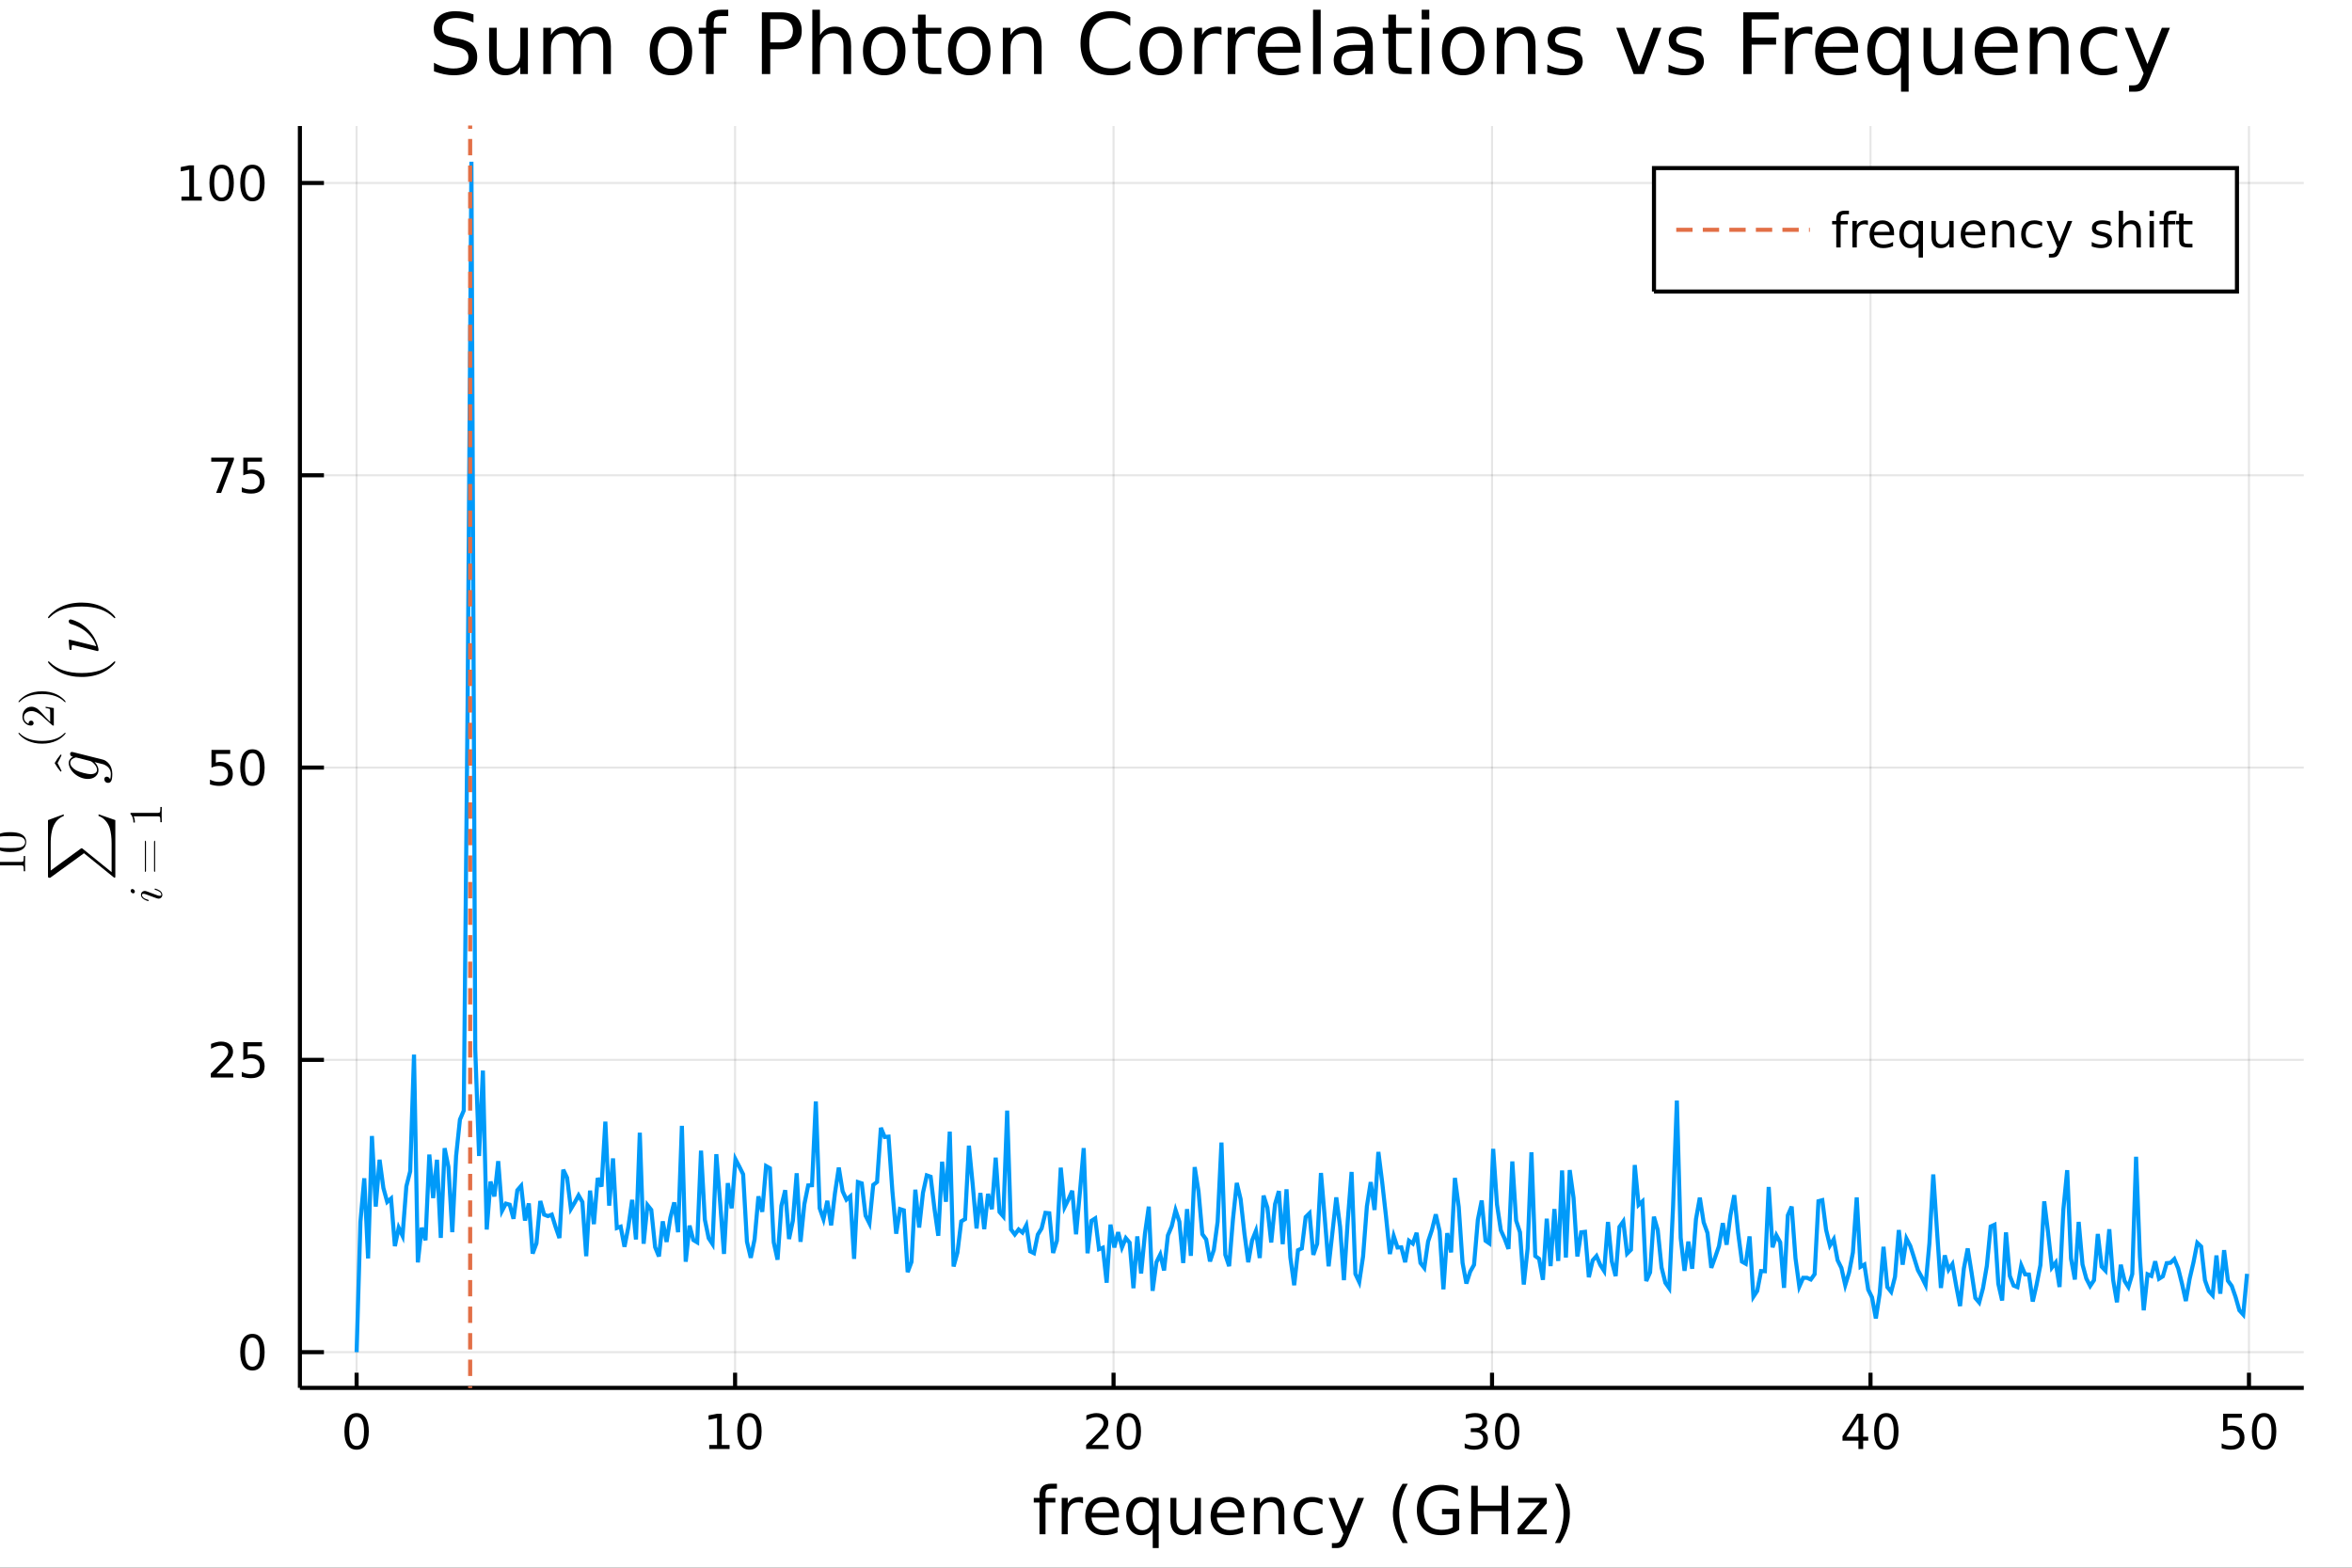 <?xml version="1.0" encoding="utf-8"?>
<svg xmlns="http://www.w3.org/2000/svg" xmlns:xlink="http://www.w3.org/1999/xlink" width="576" height="384" viewBox="0 0 2304 1536">
<rect x="0" y="0" width="2304" height="1536" fill="#333333" stroke="none"/>
<defs>
  <clipPath id="clip950">
    <rect x="0" y="0" width="2304" height="1536"/>
  </clipPath>
</defs>
<path clip-path="url(#clip950)" d="
M0 1536 L2304 1536 L2304 0 L0 0  Z
  " fill="#ffffff" fill-rule="evenodd" fill-opacity="1"/>
<defs>
  <clipPath id="clip951">
    <rect x="460" y="0" width="1614" height="1536"/>
  </clipPath>
</defs>
<defs>
  <clipPath id="clip952">
    <rect x="216" y="123" width="2041" height="1237"/>
  </clipPath>
</defs>
<path clip-path="url(#clip950)" d="
M293.777 1359.82 L2256.76 1359.82 L2256.76 123.472 L293.777 123.472  Z
  " fill="#ffffff" fill-rule="evenodd" fill-opacity="1"/>
<defs>
  <clipPath id="clip953">
    <rect x="293" y="123" width="1964" height="1237"/>
  </clipPath>
</defs>
<polyline clip-path="url(#clip953)" style="stroke:#000000; stroke-width:2; stroke-opacity:0.1; fill:none" points="
  349.333,1359.82 349.333,123.472 
  "/>
<polyline clip-path="url(#clip953)" style="stroke:#000000; stroke-width:2; stroke-opacity:0.1; fill:none" points="
  720.082,1359.82 720.082,123.472 
  "/>
<polyline clip-path="url(#clip953)" style="stroke:#000000; stroke-width:2; stroke-opacity:0.1; fill:none" points="
  1090.83,1359.82 1090.83,123.472 
  "/>
<polyline clip-path="url(#clip953)" style="stroke:#000000; stroke-width:2; stroke-opacity:0.1; fill:none" points="
  1461.58,1359.82 1461.58,123.472 
  "/>
<polyline clip-path="url(#clip953)" style="stroke:#000000; stroke-width:2; stroke-opacity:0.1; fill:none" points="
  1832.33,1359.82 1832.33,123.472 
  "/>
<polyline clip-path="url(#clip953)" style="stroke:#000000; stroke-width:2; stroke-opacity:0.1; fill:none" points="
  2203.07,1359.82 2203.07,123.472 
  "/>
<polyline clip-path="url(#clip950)" style="stroke:#000000; stroke-width:4; stroke-opacity:1; fill:none" points="
  293.777,1359.82 2256.76,1359.82 
  "/>
<polyline clip-path="url(#clip950)" style="stroke:#000000; stroke-width:4; stroke-opacity:1; fill:none" points="
  349.333,1359.82 349.333,1344.98 
  "/>
<polyline clip-path="url(#clip950)" style="stroke:#000000; stroke-width:4; stroke-opacity:1; fill:none" points="
  720.082,1359.82 720.082,1344.98 
  "/>
<polyline clip-path="url(#clip950)" style="stroke:#000000; stroke-width:4; stroke-opacity:1; fill:none" points="
  1090.83,1359.82 1090.83,1344.98 
  "/>
<polyline clip-path="url(#clip950)" style="stroke:#000000; stroke-width:4; stroke-opacity:1; fill:none" points="
  1461.58,1359.82 1461.58,1344.98 
  "/>
<polyline clip-path="url(#clip950)" style="stroke:#000000; stroke-width:4; stroke-opacity:1; fill:none" points="
  1832.33,1359.82 1832.33,1344.98 
  "/>
<polyline clip-path="url(#clip950)" style="stroke:#000000; stroke-width:4; stroke-opacity:1; fill:none" points="
  2203.07,1359.82 2203.07,1344.98 
  "/>
<path clip-path="url(#clip950)" d="M 0 0 M349.333 1388.24 Q345.722 1388.24 343.894 1391.81 Q342.088 1395.35 342.088 1402.48 Q342.088 1409.59 343.894 1413.15 Q345.722 1416.69 349.333 1416.69 Q352.968 1416.69 354.773 1413.15 Q356.602 1409.59 356.602 1402.48 Q356.602 1395.35 354.773 1391.81 Q352.968 1388.24 349.333 1388.24 M349.333 1384.54 Q355.143 1384.54 358.199 1389.15 Q361.278 1393.73 361.278 1402.48 Q361.278 1411.21 358.199 1415.81 Q355.143 1420.4 349.333 1420.4 Q343.523 1420.4 340.445 1415.81 Q337.389 1411.21 337.389 1402.48 Q337.389 1393.73 340.445 1389.15 Q343.523 1384.54 349.333 1384.54 Z" fill="#000000" fill-rule="evenodd" fill-opacity="1" /><path clip-path="url(#clip950)" d="M 0 0 M694.769 1415.79 L702.408 1415.79 L702.408 1389.42 L694.098 1391.09 L694.098 1386.83 L702.362 1385.16 L707.038 1385.16 L707.038 1415.79 L714.676 1415.79 L714.676 1419.72 L694.769 1419.72 L694.769 1415.79 Z" fill="#000000" fill-rule="evenodd" fill-opacity="1" /><path clip-path="url(#clip950)" d="M 0 0 M734.121 1388.24 Q730.51 1388.24 728.681 1391.81 Q726.875 1395.35 726.875 1402.48 Q726.875 1409.59 728.681 1413.15 Q730.51 1416.69 734.121 1416.69 Q737.755 1416.69 739.561 1413.15 Q741.389 1409.59 741.389 1402.48 Q741.389 1395.35 739.561 1391.81 Q737.755 1388.24 734.121 1388.24 M734.121 1384.54 Q739.931 1384.54 742.986 1389.15 Q746.065 1393.73 746.065 1402.48 Q746.065 1411.21 742.986 1415.81 Q739.931 1420.4 734.121 1420.4 Q728.311 1420.4 725.232 1415.81 Q722.176 1411.21 722.176 1402.48 Q722.176 1393.73 725.232 1389.15 Q728.311 1384.54 734.121 1384.54 Z" fill="#000000" fill-rule="evenodd" fill-opacity="1" /><path clip-path="url(#clip950)" d="M 0 0 M1069.6 1415.79 L1085.92 1415.79 L1085.92 1419.72 L1063.98 1419.72 L1063.98 1415.79 Q1066.64 1413.03 1071.22 1408.4 Q1075.83 1403.75 1077.01 1402.41 Q1079.26 1399.89 1080.14 1398.15 Q1081.04 1396.39 1081.04 1394.7 Q1081.04 1391.95 1079.09 1390.21 Q1077.17 1388.47 1074.07 1388.47 Q1071.87 1388.47 1069.42 1389.24 Q1066.99 1390 1064.21 1391.55 L1064.21 1386.83 Q1067.03 1385.7 1069.49 1385.12 Q1071.94 1384.54 1073.98 1384.54 Q1079.35 1384.54 1082.54 1387.22 Q1085.74 1389.91 1085.74 1394.4 Q1085.74 1396.53 1084.93 1398.45 Q1084.14 1400.35 1082.03 1402.94 Q1081.45 1403.61 1078.35 1406.83 Q1075.25 1410.02 1069.6 1415.79 Z" fill="#000000" fill-rule="evenodd" fill-opacity="1" /><path clip-path="url(#clip950)" d="M 0 0 M1105.74 1388.24 Q1102.13 1388.24 1100.3 1391.81 Q1098.49 1395.35 1098.49 1402.48 Q1098.49 1409.59 1100.3 1413.15 Q1102.13 1416.69 1105.74 1416.69 Q1109.37 1416.69 1111.18 1413.15 Q1113.01 1409.59 1113.01 1402.48 Q1113.01 1395.35 1111.18 1391.81 Q1109.37 1388.24 1105.74 1388.24 M1105.74 1384.54 Q1111.55 1384.54 1114.6 1389.15 Q1117.68 1393.73 1117.68 1402.48 Q1117.68 1411.21 1114.6 1415.81 Q1111.55 1420.4 1105.74 1420.4 Q1099.93 1420.4 1096.85 1415.81 Q1093.79 1411.21 1093.79 1402.48 Q1093.79 1393.73 1096.85 1389.15 Q1099.93 1384.54 1105.74 1384.54 Z" fill="#000000" fill-rule="evenodd" fill-opacity="1" /><path clip-path="url(#clip950)" d="M 0 0 M1450.42 1401.09 Q1453.78 1401.81 1455.65 1404.08 Q1457.55 1406.34 1457.55 1409.68 Q1457.55 1414.79 1454.03 1417.59 Q1450.51 1420.4 1444.03 1420.4 Q1441.86 1420.4 1439.54 1419.96 Q1437.25 1419.54 1434.8 1418.68 L1434.8 1414.17 Q1436.74 1415.3 1439.05 1415.88 Q1441.37 1416.46 1443.89 1416.46 Q1448.29 1416.46 1450.58 1414.72 Q1452.9 1412.99 1452.9 1409.68 Q1452.9 1406.62 1450.74 1404.91 Q1448.62 1403.17 1444.8 1403.17 L1440.77 1403.17 L1440.77 1399.33 L1444.98 1399.33 Q1448.43 1399.33 1450.26 1397.96 Q1452.09 1396.58 1452.09 1393.98 Q1452.09 1391.32 1450.19 1389.91 Q1448.31 1388.47 1444.8 1388.47 Q1442.87 1388.47 1440.68 1388.89 Q1438.48 1389.31 1435.84 1390.19 L1435.84 1386.02 Q1438.5 1385.28 1440.81 1384.91 Q1443.15 1384.54 1445.21 1384.54 Q1450.54 1384.54 1453.64 1386.97 Q1456.74 1389.38 1456.74 1393.5 Q1456.74 1396.37 1455.1 1398.36 Q1453.45 1400.33 1450.42 1401.09 Z" fill="#000000" fill-rule="evenodd" fill-opacity="1" /><path clip-path="url(#clip950)" d="M 0 0 M1476.42 1388.24 Q1472.8 1388.24 1470.98 1391.81 Q1469.17 1395.35 1469.17 1402.48 Q1469.17 1409.59 1470.98 1413.15 Q1472.8 1416.69 1476.42 1416.69 Q1480.05 1416.69 1481.86 1413.15 Q1483.68 1409.59 1483.68 1402.48 Q1483.68 1395.35 1481.86 1391.81 Q1480.05 1388.24 1476.42 1388.24 M1476.42 1384.54 Q1482.23 1384.54 1485.28 1389.15 Q1488.36 1393.73 1488.36 1402.48 Q1488.36 1411.21 1485.28 1415.81 Q1482.23 1420.4 1476.42 1420.4 Q1470.61 1420.4 1467.53 1415.81 Q1464.47 1411.21 1464.47 1402.48 Q1464.47 1393.73 1467.53 1389.15 Q1470.61 1384.54 1476.42 1384.54 Z" fill="#000000" fill-rule="evenodd" fill-opacity="1" /><path clip-path="url(#clip950)" d="M 0 0 M1820.5 1389.24 L1808.69 1407.69 L1820.5 1407.69 L1820.5 1389.24 M1819.27 1385.16 L1825.15 1385.16 L1825.15 1407.69 L1830.08 1407.69 L1830.08 1411.58 L1825.15 1411.58 L1825.15 1419.72 L1820.5 1419.72 L1820.5 1411.58 L1804.9 1411.58 L1804.9 1407.06 L1819.27 1385.16 Z" fill="#000000" fill-rule="evenodd" fill-opacity="1" /><path clip-path="url(#clip950)" d="M 0 0 M1847.81 1388.24 Q1844.2 1388.24 1842.37 1391.81 Q1840.57 1395.35 1840.57 1402.48 Q1840.57 1409.59 1842.37 1413.15 Q1844.2 1416.69 1847.81 1416.69 Q1851.45 1416.69 1853.25 1413.15 Q1855.08 1409.59 1855.08 1402.48 Q1855.08 1395.35 1853.25 1391.81 Q1851.45 1388.24 1847.81 1388.24 M1847.81 1384.54 Q1853.62 1384.54 1856.68 1389.15 Q1859.76 1393.73 1859.76 1402.48 Q1859.76 1411.21 1856.68 1415.81 Q1853.62 1420.4 1847.81 1420.4 Q1842 1420.4 1838.92 1415.81 Q1835.87 1411.21 1835.87 1402.48 Q1835.87 1393.73 1838.92 1389.15 Q1842 1384.54 1847.81 1384.54 Z" fill="#000000" fill-rule="evenodd" fill-opacity="1" /><path clip-path="url(#clip950)" d="M 0 0 M2177.77 1385.16 L2196.13 1385.16 L2196.13 1389.1 L2182.06 1389.1 L2182.06 1397.57 Q2183.07 1397.22 2184.09 1397.06 Q2185.11 1396.88 2186.13 1396.88 Q2191.92 1396.88 2195.3 1400.05 Q2198.68 1403.22 2198.68 1408.64 Q2198.68 1414.21 2195.2 1417.32 Q2191.73 1420.4 2185.41 1420.4 Q2183.24 1420.4 2180.97 1420.02 Q2178.72 1419.65 2176.32 1418.91 L2176.32 1414.21 Q2178.4 1415.35 2180.62 1415.9 Q2182.84 1416.46 2185.32 1416.46 Q2189.32 1416.46 2191.66 1414.35 Q2194 1412.25 2194 1408.64 Q2194 1405.02 2191.66 1402.92 Q2189.32 1400.81 2185.32 1400.81 Q2183.44 1400.81 2181.57 1401.23 Q2179.72 1401.65 2177.77 1402.52 L2177.77 1385.16 Z" fill="#000000" fill-rule="evenodd" fill-opacity="1" /><path clip-path="url(#clip950)" d="M 0 0 M2217.89 1388.24 Q2214.28 1388.24 2212.45 1391.81 Q2210.64 1395.35 2210.64 1402.48 Q2210.64 1409.59 2212.45 1413.15 Q2214.28 1416.69 2217.89 1416.69 Q2221.52 1416.69 2223.33 1413.15 Q2225.16 1409.59 2225.16 1402.48 Q2225.16 1395.35 2223.33 1391.81 Q2221.52 1388.24 2217.89 1388.24 M2217.89 1384.54 Q2223.7 1384.54 2226.75 1389.15 Q2229.83 1393.73 2229.83 1402.48 Q2229.83 1411.21 2226.75 1415.81 Q2223.7 1420.4 2217.89 1420.4 Q2212.08 1420.4 2209 1415.81 Q2205.94 1411.21 2205.94 1402.48 Q2205.94 1393.73 2209 1389.15 Q2212.08 1384.54 2217.89 1384.54 Z" fill="#000000" fill-rule="evenodd" fill-opacity="1" /><path clip-path="url(#clip950)" d="M 0 0 M1035.37 1453.72 L1035.37 1458.59 L1029.77 1458.59 Q1026.62 1458.59 1025.38 1459.86 Q1024.17 1461.13 1024.17 1464.44 L1024.17 1467.6 L1033.82 1467.6 L1033.82 1472.15 L1024.17 1472.15 L1024.17 1503.24 L1018.28 1503.24 L1018.28 1472.15 L1012.68 1472.15 L1012.68 1467.6 L1018.28 1467.6 L1018.28 1465.11 Q1018.28 1459.16 1021.05 1456.46 Q1023.82 1453.72 1029.84 1453.72 L1035.37 1453.72 Z" fill="#000000" fill-rule="evenodd" fill-opacity="1" /><path clip-path="url(#clip950)" d="M 0 0 M1060.93 1473.07 Q1059.95 1472.5 1058.77 1472.24 Q1057.62 1471.96 1056.22 1471.96 Q1051.26 1471.96 1048.58 1475.2 Q1045.94 1478.42 1045.94 1484.47 L1045.94 1503.24 L1040.05 1503.24 L1040.05 1467.6 L1045.94 1467.6 L1045.94 1473.13 Q1047.79 1469.89 1050.75 1468.33 Q1053.71 1466.74 1057.94 1466.74 Q1058.55 1466.74 1059.28 1466.83 Q1060.01 1466.9 1060.9 1467.05 L1060.93 1473.07 Z" fill="#000000" fill-rule="evenodd" fill-opacity="1" /><path clip-path="url(#clip950)" d="M 0 0 M1096.14 1483.96 L1096.14 1486.82 L1069.21 1486.82 Q1069.59 1492.87 1072.84 1496.05 Q1076.12 1499.2 1081.94 1499.2 Q1085.31 1499.2 1088.46 1498.37 Q1091.65 1497.55 1094.77 1495.89 L1094.77 1501.43 Q1091.62 1502.77 1088.31 1503.47 Q1085 1504.17 1081.59 1504.17 Q1073.06 1504.17 1068.06 1499.2 Q1063.1 1494.24 1063.1 1485.77 Q1063.1 1477.02 1067.81 1471.89 Q1072.55 1466.74 1080.57 1466.74 Q1087.76 1466.74 1091.93 1471.38 Q1096.14 1476 1096.14 1483.96 M1090.28 1482.24 Q1090.22 1477.43 1087.57 1474.57 Q1084.96 1471.7 1080.64 1471.7 Q1075.73 1471.7 1072.77 1474.47 Q1069.85 1477.24 1069.4 1482.27 L1090.28 1482.24 Z" fill="#000000" fill-rule="evenodd" fill-opacity="1" /><path clip-path="url(#clip950)" d="M 0 0 M1109.25 1485.45 Q1109.25 1491.91 1111.89 1495.6 Q1114.56 1499.27 1119.21 1499.27 Q1123.86 1499.27 1126.53 1495.6 Q1129.21 1491.91 1129.21 1485.45 Q1129.21 1478.99 1126.53 1475.33 Q1123.86 1471.64 1119.21 1471.64 Q1114.56 1471.64 1111.89 1475.33 Q1109.25 1478.99 1109.25 1485.45 M1129.21 1497.9 Q1127.36 1501.08 1124.53 1502.64 Q1121.73 1504.17 1117.78 1504.17 Q1111.32 1504.17 1107.24 1499.01 Q1103.2 1493.85 1103.2 1485.45 Q1103.2 1477.05 1107.24 1471.89 Q1111.32 1466.74 1117.78 1466.74 Q1121.73 1466.74 1124.53 1468.3 Q1127.36 1469.82 1129.21 1473.01 L1129.21 1467.6 L1135.06 1467.6 L1135.06 1516.8 L1129.21 1516.8 L1129.21 1497.9 Z" fill="#000000" fill-rule="evenodd" fill-opacity="1" /><path clip-path="url(#clip950)" d="M 0 0 M1146.52 1489.18 L1146.52 1467.6 L1152.38 1467.6 L1152.38 1488.95 Q1152.38 1494.01 1154.35 1496.56 Q1156.32 1499.07 1160.27 1499.07 Q1165.01 1499.07 1167.75 1496.05 Q1170.52 1493.03 1170.52 1487.81 L1170.52 1467.6 L1176.38 1467.6 L1176.38 1503.24 L1170.52 1503.24 L1170.52 1497.77 Q1168.39 1501.02 1165.55 1502.61 Q1162.75 1504.17 1159.03 1504.17 Q1152.89 1504.17 1149.7 1500.35 Q1146.52 1496.53 1146.52 1489.18 M1161.26 1466.74 L1161.26 1466.74 Z" fill="#000000" fill-rule="evenodd" fill-opacity="1" /><path clip-path="url(#clip950)" d="M 0 0 M1218.93 1483.96 L1218.93 1486.82 L1192 1486.82 Q1192.39 1492.87 1195.63 1496.05 Q1198.91 1499.2 1204.73 1499.2 Q1208.11 1499.2 1211.26 1498.37 Q1214.44 1497.55 1217.56 1495.89 L1217.56 1501.43 Q1214.41 1502.77 1211.1 1503.47 Q1207.79 1504.17 1204.38 1504.17 Q1195.85 1504.17 1190.86 1499.2 Q1185.89 1494.24 1185.89 1485.77 Q1185.89 1477.02 1190.6 1471.89 Q1195.35 1466.74 1203.37 1466.74 Q1210.56 1466.74 1214.73 1471.38 Q1218.93 1476 1218.93 1483.96 M1213.07 1482.24 Q1213.01 1477.43 1210.37 1474.57 Q1207.76 1471.7 1203.43 1471.7 Q1198.53 1471.7 1195.57 1474.47 Q1192.64 1477.24 1192.19 1482.27 L1213.07 1482.24 Z" fill="#000000" fill-rule="evenodd" fill-opacity="1" /><path clip-path="url(#clip950)" d="M 0 0 M1258.17 1481.73 L1258.17 1503.24 L1252.32 1503.24 L1252.32 1481.92 Q1252.32 1476.86 1250.34 1474.34 Q1248.37 1471.83 1244.42 1471.83 Q1239.68 1471.83 1236.95 1474.85 Q1234.21 1477.88 1234.21 1483.1 L1234.21 1503.24 L1228.32 1503.24 L1228.32 1467.6 L1234.21 1467.6 L1234.21 1473.13 Q1236.31 1469.92 1239.14 1468.33 Q1242.01 1466.74 1245.73 1466.74 Q1251.87 1466.74 1255.02 1470.56 Q1258.17 1474.34 1258.17 1481.73 Z" fill="#000000" fill-rule="evenodd" fill-opacity="1" /><path clip-path="url(#clip950)" d="M 0 0 M1295.51 1468.96 L1295.51 1474.44 Q1293.03 1473.07 1290.51 1472.4 Q1288.03 1471.7 1285.48 1471.7 Q1279.79 1471.7 1276.64 1475.33 Q1273.48 1478.93 1273.48 1485.45 Q1273.48 1491.98 1276.64 1495.6 Q1279.79 1499.2 1285.48 1499.2 Q1288.03 1499.2 1290.51 1498.53 Q1293.03 1497.83 1295.51 1496.46 L1295.51 1501.88 Q1293.06 1503.02 1290.42 1503.59 Q1287.81 1504.17 1284.85 1504.17 Q1276.79 1504.17 1272.05 1499.11 Q1267.31 1494.05 1267.31 1485.45 Q1267.31 1476.73 1272.08 1471.73 Q1276.89 1466.74 1285.23 1466.74 Q1287.93 1466.74 1290.51 1467.31 Q1293.09 1467.85 1295.51 1468.96 Z" fill="#000000" fill-rule="evenodd" fill-opacity="1" /><path clip-path="url(#clip950)" d="M 0 0 M1320.53 1506.55 Q1318.04 1512.92 1315.69 1514.86 Q1313.33 1516.8 1309.39 1516.8 L1304.71 1516.8 L1304.71 1511.9 L1308.15 1511.9 Q1310.56 1511.9 1311.9 1510.76 Q1313.24 1509.61 1314.86 1505.34 L1315.91 1502.67 L1301.49 1467.6 L1307.7 1467.6 L1318.84 1495.48 L1329.98 1467.6 L1336.19 1467.6 L1320.53 1506.55 Z" fill="#000000" fill-rule="evenodd" fill-opacity="1" /><path clip-path="url(#clip950)" d="M 0 0 M1379.06 1453.78 Q1374.79 1461.1 1372.73 1468.26 Q1370.66 1475.43 1370.66 1482.78 Q1370.66 1490.13 1372.73 1497.36 Q1374.83 1504.55 1379.06 1511.84 L1373.97 1511.84 Q1369.19 1504.36 1366.81 1497.13 Q1364.45 1489.91 1364.45 1482.78 Q1364.45 1475.68 1366.81 1468.49 Q1369.16 1461.29 1373.97 1453.78 L1379.06 1453.78 Z" fill="#000000" fill-rule="evenodd" fill-opacity="1" /><path clip-path="url(#clip950)" d="M 0 0 M1423.08 1496.46 L1423.08 1483.7 L1412.57 1483.7 L1412.57 1478.42 L1429.44 1478.42 L1429.44 1498.82 Q1425.72 1501.46 1421.23 1502.83 Q1416.74 1504.17 1411.65 1504.17 Q1400.51 1504.17 1394.21 1497.67 Q1387.94 1491.15 1387.94 1479.53 Q1387.94 1467.88 1394.21 1461.39 Q1400.51 1454.86 1411.65 1454.86 Q1416.3 1454.86 1420.47 1456.01 Q1424.67 1457.16 1428.2 1459.38 L1428.2 1466.23 Q1424.64 1463.2 1420.63 1461.68 Q1416.62 1460.15 1412.19 1460.15 Q1403.47 1460.15 1399.08 1465.02 Q1394.72 1469.89 1394.72 1479.53 Q1394.72 1489.14 1399.08 1494.01 Q1403.47 1498.88 1412.19 1498.88 Q1415.6 1498.88 1418.27 1498.31 Q1420.95 1497.71 1423.08 1496.46 Z" fill="#000000" fill-rule="evenodd" fill-opacity="1" /><path clip-path="url(#clip950)" d="M 0 0 M1441.19 1455.72 L1447.62 1455.72 L1447.62 1475.2 L1470.98 1475.2 L1470.98 1455.72 L1477.41 1455.72 L1477.41 1503.24 L1470.98 1503.24 L1470.98 1480.61 L1447.62 1480.61 L1447.62 1503.24 L1441.19 1503.24 L1441.19 1455.72 Z" fill="#000000" fill-rule="evenodd" fill-opacity="1" /><path clip-path="url(#clip950)" d="M 0 0 M1487.4 1467.6 L1515.22 1467.6 L1515.22 1472.94 L1493.2 1498.57 L1515.22 1498.57 L1515.22 1503.24 L1486.61 1503.24 L1486.61 1497.9 L1508.63 1472.27 L1487.4 1472.27 L1487.4 1467.6 Z" fill="#000000" fill-rule="evenodd" fill-opacity="1" /><path clip-path="url(#clip950)" d="M 0 0 M1523.24 1453.78 L1528.34 1453.78 Q1533.11 1461.29 1535.46 1468.49 Q1537.85 1475.68 1537.85 1482.78 Q1537.85 1489.91 1535.46 1497.13 Q1533.11 1504.36 1528.34 1511.84 L1523.24 1511.84 Q1527.48 1504.55 1529.54 1497.36 Q1531.65 1490.13 1531.65 1482.78 Q1531.65 1475.43 1529.54 1468.26 Q1527.48 1461.1 1523.24 1453.78 Z" fill="#000000" fill-rule="evenodd" fill-opacity="1" /><polyline clip-path="url(#clip953)" style="stroke:#000000; stroke-width:2; stroke-opacity:0.1; fill:none" points="
  293.777,1324.83 2256.76,1324.83 
  "/>
<polyline clip-path="url(#clip953)" style="stroke:#000000; stroke-width:2; stroke-opacity:0.1; fill:none" points="
  293.777,1038.44 2256.76,1038.44 
  "/>
<polyline clip-path="url(#clip953)" style="stroke:#000000; stroke-width:2; stroke-opacity:0.1; fill:none" points="
  293.777,752.058 2256.76,752.058 
  "/>
<polyline clip-path="url(#clip953)" style="stroke:#000000; stroke-width:2; stroke-opacity:0.1; fill:none" points="
  293.777,465.672 2256.76,465.672 
  "/>
<polyline clip-path="url(#clip953)" style="stroke:#000000; stroke-width:2; stroke-opacity:0.1; fill:none" points="
  293.777,179.286 2256.76,179.286 
  "/>
<polyline clip-path="url(#clip950)" style="stroke:#000000; stroke-width:4; stroke-opacity:1; fill:none" points="
  293.777,1359.82 293.777,123.472 
  "/>
<polyline clip-path="url(#clip950)" style="stroke:#000000; stroke-width:4; stroke-opacity:1; fill:none" points="
  293.777,1324.83 317.333,1324.83 
  "/>
<polyline clip-path="url(#clip950)" style="stroke:#000000; stroke-width:4; stroke-opacity:1; fill:none" points="
  293.777,1038.44 317.333,1038.44 
  "/>
<polyline clip-path="url(#clip950)" style="stroke:#000000; stroke-width:4; stroke-opacity:1; fill:none" points="
  293.777,752.058 317.333,752.058 
  "/>
<polyline clip-path="url(#clip950)" style="stroke:#000000; stroke-width:4; stroke-opacity:1; fill:none" points="
  293.777,465.672 317.333,465.672 
  "/>
<polyline clip-path="url(#clip950)" style="stroke:#000000; stroke-width:4; stroke-opacity:1; fill:none" points="
  293.777,179.286 317.333,179.286 
  "/>
<path clip-path="url(#clip950)" d="M 0 0 M247.273 1310.63 Q243.662 1310.63 241.833 1314.19 Q240.028 1317.73 240.028 1324.86 Q240.028 1331.97 241.833 1335.53 Q243.662 1339.08 247.273 1339.08 Q250.907 1339.08 252.713 1335.53 Q254.541 1331.97 254.541 1324.86 Q254.541 1317.73 252.713 1314.19 Q250.907 1310.63 247.273 1310.63 M247.273 1306.92 Q253.083 1306.92 256.139 1311.53 Q259.217 1316.11 259.217 1324.86 Q259.217 1333.59 256.139 1338.2 Q253.083 1342.78 247.273 1342.78 Q241.463 1342.78 238.384 1338.2 Q235.329 1333.59 235.329 1324.86 Q235.329 1316.11 238.384 1311.53 Q241.463 1306.92 247.273 1306.92 Z" fill="#000000" fill-rule="evenodd" fill-opacity="1" /><path clip-path="url(#clip950)" d="M 0 0 M212.134 1051.79 L228.454 1051.79 L228.454 1055.72 L206.509 1055.72 L206.509 1051.79 Q209.171 1049.03 213.755 1044.4 Q218.361 1039.75 219.542 1038.41 Q221.787 1035.89 222.667 1034.15 Q223.569 1032.39 223.569 1030.7 Q223.569 1027.95 221.625 1026.21 Q219.704 1024.47 216.602 1024.47 Q214.403 1024.47 211.949 1025.24 Q209.519 1026 206.741 1027.55 L206.741 1022.83 Q209.565 1021.7 212.019 1021.12 Q214.472 1020.54 216.509 1020.54 Q221.88 1020.54 225.074 1023.22 Q228.268 1025.91 228.268 1030.4 Q228.268 1032.53 227.458 1034.45 Q226.671 1036.35 224.565 1038.94 Q223.986 1039.61 220.884 1042.83 Q217.782 1046.02 212.134 1051.79 Z" fill="#000000" fill-rule="evenodd" fill-opacity="1" /><path clip-path="url(#clip950)" d="M 0 0 M238.315 1021.16 L256.671 1021.16 L256.671 1025.1 L242.597 1025.1 L242.597 1033.57 Q243.616 1033.22 244.634 1033.06 Q245.653 1032.88 246.671 1032.88 Q252.458 1032.88 255.838 1036.05 Q259.217 1039.22 259.217 1044.64 Q259.217 1050.21 255.745 1053.32 Q252.273 1056.39 245.954 1056.39 Q243.778 1056.39 241.509 1056.02 Q239.264 1055.65 236.856 1054.91 L236.856 1050.21 Q238.94 1051.35 241.162 1051.9 Q243.384 1052.46 245.861 1052.46 Q249.866 1052.46 252.203 1050.35 Q254.541 1048.25 254.541 1044.64 Q254.541 1041.02 252.203 1038.92 Q249.866 1036.81 245.861 1036.81 Q243.986 1036.81 242.111 1037.23 Q240.259 1037.64 238.315 1038.52 L238.315 1021.16 Z" fill="#000000" fill-rule="evenodd" fill-opacity="1" /><path clip-path="url(#clip950)" d="M 0 0 M207.157 734.778 L225.514 734.778 L225.514 738.713 L211.44 738.713 L211.44 747.185 Q212.458 746.838 213.477 746.676 Q214.495 746.49 215.514 746.49 Q221.301 746.49 224.68 749.662 Q228.06 752.833 228.06 758.25 Q228.06 763.828 224.588 766.93 Q221.116 770.009 214.796 770.009 Q212.62 770.009 210.352 769.639 Q208.107 769.268 205.699 768.527 L205.699 763.828 Q207.782 764.963 210.005 765.518 Q212.227 766.074 214.704 766.074 Q218.708 766.074 221.046 763.967 Q223.384 761.861 223.384 758.25 Q223.384 754.639 221.046 752.532 Q218.708 750.426 214.704 750.426 Q212.829 750.426 210.954 750.842 Q209.102 751.259 207.157 752.139 L207.157 734.778 Z" fill="#000000" fill-rule="evenodd" fill-opacity="1" /><path clip-path="url(#clip950)" d="M 0 0 M247.273 737.856 Q243.662 737.856 241.833 741.421 Q240.028 744.963 240.028 752.092 Q240.028 759.199 241.833 762.764 Q243.662 766.305 247.273 766.305 Q250.907 766.305 252.713 762.764 Q254.541 759.199 254.541 752.092 Q254.541 744.963 252.713 741.421 Q250.907 737.856 247.273 737.856 M247.273 734.153 Q253.083 734.153 256.139 738.759 Q259.217 743.342 259.217 752.092 Q259.217 760.819 256.139 765.426 Q253.083 770.009 247.273 770.009 Q241.463 770.009 238.384 765.426 Q235.329 760.819 235.329 752.092 Q235.329 743.342 238.384 738.759 Q241.463 734.153 247.273 734.153 Z" fill="#000000" fill-rule="evenodd" fill-opacity="1" /><path clip-path="url(#clip950)" d="M 0 0 M206.926 448.392 L229.148 448.392 L229.148 450.383 L216.602 482.952 L211.718 482.952 L223.523 452.327 L206.926 452.327 L206.926 448.392 Z" fill="#000000" fill-rule="evenodd" fill-opacity="1" /><path clip-path="url(#clip950)" d="M 0 0 M238.315 448.392 L256.671 448.392 L256.671 452.327 L242.597 452.327 L242.597 460.799 Q243.616 460.452 244.634 460.29 Q245.653 460.105 246.671 460.105 Q252.458 460.105 255.838 463.276 Q259.217 466.447 259.217 471.864 Q259.217 477.443 255.745 480.545 Q252.273 483.623 245.954 483.623 Q243.778 483.623 241.509 483.253 Q239.264 482.883 236.856 482.142 L236.856 477.443 Q238.94 478.577 241.162 479.133 Q243.384 479.688 245.861 479.688 Q249.866 479.688 252.203 477.582 Q254.541 475.475 254.541 471.864 Q254.541 468.253 252.203 466.146 Q249.866 464.04 245.861 464.04 Q243.986 464.04 242.111 464.457 Q240.259 464.873 238.315 465.753 L238.315 448.392 Z" fill="#000000" fill-rule="evenodd" fill-opacity="1" /><path clip-path="url(#clip950)" d="M 0 0 M177.759 192.631 L185.398 192.631 L185.398 166.266 L177.088 167.932 L177.088 163.673 L185.352 162.006 L190.028 162.006 L190.028 192.631 L197.667 192.631 L197.667 196.566 L177.759 196.566 L177.759 192.631 Z" fill="#000000" fill-rule="evenodd" fill-opacity="1" /><path clip-path="url(#clip950)" d="M 0 0 M217.111 165.085 Q213.5 165.085 211.671 168.65 Q209.866 172.191 209.866 179.321 Q209.866 186.427 211.671 189.992 Q213.5 193.534 217.111 193.534 Q220.745 193.534 222.551 189.992 Q224.38 186.427 224.38 179.321 Q224.38 172.191 222.551 168.65 Q220.745 165.085 217.111 165.085 M217.111 161.381 Q222.921 161.381 225.977 165.988 Q229.055 170.571 229.055 179.321 Q229.055 188.048 225.977 192.654 Q222.921 197.238 217.111 197.238 Q211.301 197.238 208.222 192.654 Q205.167 188.048 205.167 179.321 Q205.167 170.571 208.222 165.988 Q211.301 161.381 217.111 161.381 Z" fill="#000000" fill-rule="evenodd" fill-opacity="1" /><path clip-path="url(#clip950)" d="M 0 0 M247.273 165.085 Q243.662 165.085 241.833 168.65 Q240.028 172.191 240.028 179.321 Q240.028 186.427 241.833 189.992 Q243.662 193.534 247.273 193.534 Q250.907 193.534 252.713 189.992 Q254.541 186.427 254.541 179.321 Q254.541 172.191 252.713 168.65 Q250.907 165.085 247.273 165.085 M247.273 161.381 Q253.083 161.381 256.139 165.988 Q259.217 170.571 259.217 179.321 Q259.217 188.048 256.139 192.654 Q253.083 197.238 247.273 197.238 Q241.463 197.238 238.384 192.654 Q235.329 188.048 235.329 179.321 Q235.329 170.571 238.384 165.988 Q241.463 161.381 247.273 161.381 Z" fill="#000000" fill-rule="evenodd" fill-opacity="1" /><path clip-path="url(#clip950)" d="M 0 0 M96.548 797.856 L112.973 803.524 L112.973 858.21 Q112.973 858.951 112.941 859.24 Q112.909 859.53 112.748 859.756 Q112.587 859.981 112.233 859.981 Q111.943 859.981 111.202 859.402 L82.249 835.988 L49.141 860.046 Q47.628 860.046 47.338 859.788 Q47.016 859.53 47.016 858.21 L47.016 803.524 L62.442 797.856 L62.442 799.499 Q60.446 800.239 58.771 801.431 Q57.064 802.59 55.84 803.943 Q54.616 805.263 53.65 807.003 Q52.652 808.709 52.04 810.32 Q51.396 811.898 50.945 813.862 Q50.462 815.827 50.236 817.405 Q49.979 818.951 49.85 820.883 Q49.721 822.816 49.689 824.039 Q49.657 825.263 49.657 826.809 L49.657 852.928 L79.061 831.511 Q79.801 831.028 79.995 831.028 Q80.284 831.028 81.057 831.64 L109.334 854.506 L109.334 826.487 Q109.334 817.469 107.434 811.189 Q105.985 806.938 103.118 803.846 Q100.252 800.722 96.548 799.499 L96.548 797.856 Z" fill="#000000" fill-rule="evenodd" fill-opacity="1" /><path clip-path="url(#clip950)" d="M 0 0 M129.637 871.053 Q130.629 871.053 131.373 871.865 Q132.095 872.654 132.095 873.51 Q132.095 874.299 131.621 874.795 Q131.125 875.269 130.426 875.269 Q129.502 875.269 128.736 874.48 Q127.969 873.691 127.969 872.766 Q127.969 872 128.443 871.527 Q128.916 871.053 129.637 871.053 M151.888 870.647 Q152.069 870.647 152.79 870.85 Q153.489 871.053 154.571 871.549 Q155.631 872.023 156.623 872.676 Q157.615 873.33 158.314 874.412 Q159.012 875.472 159.012 876.689 Q159.012 878.335 157.93 879.417 Q156.848 880.477 155.225 880.477 Q154.346 880.477 151.528 879.417 Q143.322 876.351 142.984 876.238 Q141.699 875.72 140.571 875.72 Q140.053 875.72 139.737 875.832 Q139.399 875.945 139.286 876.171 Q139.151 876.396 139.128 876.531 Q139.106 876.644 139.106 876.869 Q139.106 878.2 140.459 879.44 Q141.811 880.679 144.832 881.536 Q145.396 881.716 145.531 881.829 Q145.666 881.942 145.666 882.28 Q145.644 882.844 145.193 882.844 Q145.058 882.844 144.539 882.686 Q143.998 882.528 143.186 882.235 Q142.352 881.942 141.496 881.423 Q140.616 880.905 139.85 880.274 Q139.083 879.62 138.587 878.696 Q138.091 877.771 138.091 876.734 Q138.091 875.043 139.196 874.006 Q140.278 872.947 141.879 872.947 Q142.758 872.947 144.314 873.556 Q146.343 874.299 146.996 874.57 L151.843 876.374 Q153.602 877.027 154.143 877.23 Q154.661 877.411 155.293 877.568 Q155.901 877.704 156.465 877.704 Q157.254 877.704 157.615 877.456 Q157.975 877.185 157.975 876.599 Q157.975 874.976 156.375 873.781 Q154.752 872.586 152.272 871.887 Q152.204 871.865 152.091 871.842 Q151.528 871.662 151.46 871.481 Q151.438 871.391 151.438 871.211 Q151.438 870.647 151.888 870.647 Z" fill="#000000" fill-rule="evenodd" fill-opacity="1" /><path clip-path="url(#clip950)" d="M 0 0 M151.483 854.271 Q150.919 854.225 150.919 853.346 L150.919 825.053 Q150.919 823.723 151.438 823.701 Q152.001 823.701 151.979 824.963 L151.979 853.031 Q152.001 854.271 151.483 854.271 M142.465 854.271 Q141.901 854.271 141.924 853.301 L141.924 825.098 Q141.924 823.723 142.465 823.701 Q142.984 823.701 142.984 824.873 L142.984 853.346 Q142.984 854.271 142.465 854.271 Z" fill="#000000" fill-rule="evenodd" fill-opacity="1" /><path clip-path="url(#clip950)" d="M 0 0 M132.14 805.893 L130.697 805.893 Q130.697 800.347 127.744 797.484 Q127.744 796.695 127.924 796.559 Q128.104 796.424 128.939 796.424 L154.842 796.424 Q156.217 796.424 156.645 795.748 Q157.074 795.071 157.074 792.118 L157.074 790.653 L158.494 790.653 Q158.359 792.276 158.359 798.137 Q158.359 803.999 158.494 805.599 L157.074 805.599 L157.074 804.134 Q157.074 801.226 156.668 800.527 Q156.239 799.828 154.842 799.828 L130.922 799.828 Q132.14 802.24 132.14 805.893 Z" fill="#000000" fill-rule="evenodd" fill-opacity="1" /><path clip-path="url(#clip950)" d="M 0 0 M-1.698 853.952 L-3.141 853.952 Q-3.141 848.406 -6.094 845.543 Q-6.094 844.754 -5.913 844.619 Q-5.733 844.483 -4.899 844.483 L21.004 844.483 Q22.379 844.483 22.808 843.807 Q23.236 843.131 23.236 840.178 L23.236 838.712 L24.656 838.712 Q24.521 840.335 24.521 846.197 Q24.521 852.058 24.656 853.659 L23.236 853.659 L23.236 852.194 Q23.236 849.285 22.83 848.587 Q22.402 847.888 21.004 847.888 L-2.915 847.888 Q-1.698 850.3 -1.698 853.952 Z" fill="#000000" fill-rule="evenodd" fill-opacity="1" /><path clip-path="url(#clip950)" d="M 0 0 M9.89 834.784 Q3.104 834.784 -0.593 833.071 Q-6.094 830.681 -6.094 825.045 Q-6.094 823.85 -5.756 822.61 Q-5.44 821.348 -4.2 819.77 Q-2.96 818.169 -0.931 817.2 Q2.991 815.351 9.89 815.351 Q16.631 815.351 20.305 817.065 Q25.671 819.567 25.671 825.09 Q25.671 827.164 24.611 829.283 Q23.552 831.38 21.004 832.71 Q17.194 834.784 9.89 834.784 M9.326 830.952 Q16.293 830.952 19.065 830.456 Q22.064 829.892 23.371 828.359 Q24.656 826.804 24.656 825.09 Q24.656 823.242 23.281 821.709 Q21.883 820.153 18.885 819.68 Q15.932 819.161 9.326 819.184 Q2.901 819.184 0.331 819.635 Q-2.667 820.243 -3.862 821.866 Q-5.079 823.467 -5.079 825.09 Q-5.079 825.699 -4.899 826.353 Q-4.719 826.984 -4.2 827.908 Q-3.682 828.833 -2.397 829.554 Q-1.112 830.253 0.827 830.591 Q3.33 830.952 9.326 830.952 Z" fill="#000000" fill-rule="evenodd" fill-opacity="1" /><path clip-path="url(#clip950)" d="M 0 0 M59.4 739.265 L60.324 739.828 Q58.813 743.323 56.401 747.674 Q58.813 752.025 60.324 755.519 L59.4 756.06 Q56.086 752.25 53.538 747.674 Q56.108 743.052 59.4 739.265 Z" fill="#000000" fill-rule="evenodd" fill-opacity="1" /><path clip-path="url(#clip950)" d="M 0 0 M70.429 736.755 Q70.462 736.755 71.621 736.949 L100.896 744.291 Q102.442 744.678 103.988 745.773 Q105.566 746.836 106.919 748.543 Q108.303 750.217 109.141 752.794 Q110.01 755.338 110.01 758.269 Q110.01 762.939 109.012 765 Q108.046 767.029 105.985 767.029 Q104.181 767.029 103.15 765.902 Q102.152 764.774 102.152 763.486 Q102.152 762.262 102.861 761.618 Q103.569 760.974 104.471 760.974 Q105.469 760.974 106.468 761.65 Q107.498 762.327 107.885 763.679 Q108.561 761.522 108.561 758.398 Q108.561 751.795 101.572 748.961 Q101.476 748.897 101.444 748.897 L92.716 746.707 L92.651 746.804 Q93.296 747.351 94.036 748.221 Q94.745 749.058 95.614 750.861 Q96.484 752.665 96.484 754.436 Q96.484 758.14 93.65 760.684 Q90.783 763.196 86.049 763.196 Q82.603 763.196 79.157 761.811 Q75.679 760.394 73.135 758.204 Q70.558 755.982 68.948 753.148 Q67.338 750.282 67.338 747.512 Q67.338 745.58 68.497 743.937 Q69.624 742.295 71.492 741.393 Q69.946 741.232 69.302 740.362 Q68.658 739.461 68.658 738.688 Q68.658 737.818 69.141 737.303 Q69.592 736.755 70.429 736.755 M74.455 742.166 Q74.262 742.166 73.746 742.295 Q73.199 742.424 72.329 742.81 Q71.46 743.164 70.687 743.712 Q69.914 744.259 69.367 745.258 Q68.787 746.224 68.787 747.448 Q68.787 749.444 70.462 751.441 Q72.104 753.438 74.648 754.823 Q77.096 756.111 81.83 757.335 Q86.564 758.526 88.98 758.526 Q91.363 758.526 93.199 757.496 Q95.035 756.465 95.035 754.243 Q95.035 751.667 92.651 748.897 Q90.171 746.031 88.046 745.548 L75.453 742.359 Q74.68 742.166 74.455 742.166 Z" fill="#000000" fill-rule="evenodd" fill-opacity="1" /><path clip-path="url(#clip950)" d="M 0 0 M41.175 728.64 Q33.374 728.64 27.085 725.731 Q24.447 724.491 22.238 722.756 Q20.028 721.02 19.059 719.87 Q18.09 718.72 18.09 718.405 Q18.09 717.954 18.54 717.931 Q18.766 717.931 19.329 718.54 Q26.904 725.979 41.175 725.957 Q55.49 725.957 62.772 718.72 Q63.561 717.931 63.809 717.931 Q64.26 717.931 64.26 718.405 Q64.26 718.72 63.336 719.825 Q62.411 720.929 60.292 722.643 Q58.173 724.356 55.58 725.596 Q49.291 728.64 41.175 728.64 Z" fill="#000000" fill-rule="evenodd" fill-opacity="1" /><path clip-path="url(#clip950)" d="M 0 0 M52.717 710.911 Q51.883 710.911 51.635 710.844 Q51.387 710.753 51.004 710.393 L41.13 701.533 Q35.674 696.686 30.917 696.686 Q27.829 696.686 25.619 698.309 Q23.41 699.91 23.41 702.863 Q23.41 704.892 24.65 706.605 Q25.89 708.319 28.099 709.108 Q28.054 708.972 28.054 708.499 Q28.054 707.349 28.775 706.718 Q29.497 706.064 30.466 706.064 Q31.706 706.064 32.315 706.876 Q32.901 707.665 32.901 708.454 Q32.901 708.77 32.833 709.198 Q32.766 709.604 32.135 710.257 Q31.481 710.911 30.331 710.911 Q27.107 710.911 24.537 708.476 Q21.967 706.019 21.967 702.277 Q21.967 698.039 24.492 695.266 Q26.994 692.47 30.917 692.47 Q32.292 692.47 33.555 692.898 Q34.795 693.304 35.764 693.868 Q36.733 694.409 38.289 695.897 Q39.845 697.385 40.949 698.58 Q42.054 699.774 44.398 702.457 L49.155 707.349 L49.155 699.03 Q49.155 694.973 48.795 694.657 Q48.141 694.206 44.692 693.642 L44.692 692.47 L52.717 693.778 L52.717 710.911 Z" fill="#000000" fill-rule="evenodd" fill-opacity="1" /><path clip-path="url(#clip950)" d="M 0 0 M63.809 688.047 Q63.584 688.047 63.02 687.461 Q55.445 680.022 41.175 680.022 Q26.859 680.022 19.622 687.168 Q18.788 688.047 18.54 688.047 Q18.09 688.047 18.09 687.597 Q18.09 687.281 19.014 686.176 Q19.938 685.049 22.057 683.358 Q24.176 681.645 26.769 680.382 Q33.059 677.339 41.175 677.339 Q48.975 677.339 55.265 680.247 Q57.902 681.487 60.112 683.223 Q62.321 684.959 63.29 686.109 Q64.26 687.258 64.26 687.597 Q64.26 688.047 63.809 688.047 Z" fill="#000000" fill-rule="evenodd" fill-opacity="1" /><path clip-path="url(#clip950)" d="M 0 0 M79.995 663.279 Q68.851 663.279 59.866 659.125 Q56.098 657.353 52.941 654.873 Q49.785 652.394 48.401 650.751 Q47.016 649.109 47.016 648.658 Q47.016 648.014 47.66 647.981 Q47.982 647.981 48.787 648.851 Q59.608 659.479 79.995 659.447 Q100.445 659.447 110.848 649.109 Q111.975 647.981 112.329 647.981 Q112.973 647.981 112.973 648.658 Q112.973 649.109 111.653 650.687 Q110.332 652.265 107.305 654.712 Q104.278 657.16 100.574 658.931 Q91.589 663.279 79.995 663.279 Z" fill="#000000" fill-rule="evenodd" fill-opacity="1" /><path clip-path="url(#clip950)" d="M 0 0 M69.109 606.906 Q69.399 606.906 70.397 607.164 Q71.363 607.39 73.263 608.13 Q75.131 608.839 77.225 609.934 Q79.286 610.997 81.895 612.961 Q84.503 614.926 86.79 617.373 Q91.106 621.979 93.424 626.906 Q95.743 631.802 96.484 635.988 L96.484 636.922 Q96.484 637.953 95.679 637.953 L92.716 637.244 L76.581 633.219 Q71.653 631.963 71.234 631.963 Q70.848 631.963 70.655 632.124 Q70.429 632.253 70.268 633.025 Q70.107 633.766 70.107 635.248 Q70.107 635.86 70.075 636.149 Q70.043 636.407 69.882 636.633 Q69.689 636.858 69.302 636.858 Q68.755 636.858 68.465 636.633 Q68.143 636.375 68.078 636.182 Q68.014 635.988 67.982 635.602 Q67.95 635.054 67.788 633.219 Q67.595 631.383 67.466 629.805 Q67.338 628.227 67.338 627.55 Q67.338 627.164 67.531 626.939 Q67.692 626.713 67.885 626.713 L68.046 626.681 L94.294 633.154 Q93.521 630.771 92.233 628.42 Q90.944 626.037 88.819 623.46 Q86.661 620.884 83.988 618.694 Q81.315 616.504 77.579 614.571 Q73.811 612.607 69.495 611.383 Q68.626 611.158 68.111 610.61 Q67.595 610.03 67.466 609.612 Q67.338 609.193 67.338 608.807 Q67.338 607.937 67.821 607.422 Q68.272 606.906 69.109 606.906 Z" fill="#000000" fill-rule="evenodd" fill-opacity="1" /><path clip-path="url(#clip950)" d="M 0 0 M112.329 605.705 Q112.007 605.705 111.202 604.868 Q100.381 594.24 79.995 594.24 Q59.544 594.24 49.206 604.449 Q48.014 605.705 47.66 605.705 Q47.016 605.705 47.016 605.061 Q47.016 604.61 48.336 603.032 Q49.657 601.422 52.684 599.006 Q55.711 596.559 59.415 594.755 Q68.4 590.407 79.995 590.407 Q91.138 590.407 100.123 594.562 Q103.891 596.333 107.047 598.813 Q110.204 601.293 111.588 602.935 Q112.973 604.578 112.973 605.061 Q112.973 605.705 112.329 605.705 Z" fill="#000000" fill-rule="evenodd" fill-opacity="1" /><path clip-path="url(#clip950)" d="M 0 0 M463.81 14.081 L463.81 22.061 Q459.151 19.833 455.019 18.739 Q450.887 17.646 447.039 17.646 Q440.355 17.646 436.709 20.238 Q433.104 22.831 433.104 27.611 Q433.104 31.621 435.494 33.687 Q437.924 35.713 444.649 36.969 L449.591 37.981 Q458.746 39.723 463.081 44.139 Q467.456 48.514 467.456 55.886 Q467.456 64.677 461.541 69.214 Q455.667 73.751 444.284 73.751 Q439.99 73.751 435.129 72.778 Q430.309 71.806 425.124 69.902 L425.124 61.477 Q430.106 64.272 434.886 65.689 Q439.666 67.107 444.284 67.107 Q451.292 67.107 455.1 64.353 Q458.908 61.598 458.908 56.494 Q458.908 52.038 456.154 49.526 Q453.439 47.015 447.201 45.759 L442.218 44.787 Q433.063 42.964 428.972 39.075 Q424.881 35.186 424.881 28.259 Q424.881 20.238 430.511 15.62 Q436.183 11.002 446.107 11.002 Q450.361 11.002 454.776 11.772 Q459.192 12.542 463.81 14.081 Z" fill="#000000" fill-rule="evenodd" fill-opacity="1" /><path clip-path="url(#clip950)" d="M 0 0 M479.122 54.671 L479.122 27.206 L486.576 27.206 L486.576 54.387 Q486.576 60.828 489.087 64.069 Q491.599 67.269 496.622 67.269 Q502.658 67.269 506.142 63.421 Q509.666 59.573 509.666 52.929 L509.666 27.206 L517.12 27.206 L517.12 72.576 L509.666 72.576 L509.666 65.608 Q506.952 69.74 503.347 71.766 Q499.782 73.751 495.042 73.751 Q487.224 73.751 483.173 68.89 Q479.122 64.029 479.122 54.671 M497.878 26.112 L497.878 26.112 Z" fill="#000000" fill-rule="evenodd" fill-opacity="1" /><path clip-path="url(#clip950)" d="M 0 0 M567.796 35.915 Q570.592 30.892 574.48 28.502 Q578.369 26.112 583.635 26.112 Q590.725 26.112 594.573 31.095 Q598.421 36.037 598.421 45.192 L598.421 72.576 L590.927 72.576 L590.927 45.435 Q590.927 38.913 588.618 35.753 Q586.309 32.594 581.57 32.594 Q575.777 32.594 572.414 36.442 Q569.052 40.29 569.052 46.934 L569.052 72.576 L561.558 72.576 L561.558 45.435 Q561.558 38.873 559.249 35.753 Q556.94 32.594 552.119 32.594 Q546.408 32.594 543.045 36.482 Q539.683 40.331 539.683 46.934 L539.683 72.576 L532.189 72.576 L532.189 27.206 L539.683 27.206 L539.683 34.254 Q542.235 30.082 545.8 28.097 Q549.365 26.112 554.266 26.112 Q559.209 26.112 562.652 28.624 Q566.136 31.135 567.796 35.915 Z" fill="#000000" fill-rule="evenodd" fill-opacity="1" /><path clip-path="url(#clip950)" d="M 0 0 M657.24 32.431 Q651.245 32.431 647.761 37.131 Q644.278 41.789 644.278 49.931 Q644.278 58.074 647.721 62.773 Q651.205 67.431 657.24 67.431 Q663.195 67.431 666.679 62.732 Q670.163 58.033 670.163 49.931 Q670.163 41.87 666.679 37.171 Q663.195 32.431 657.24 32.431 M657.24 26.112 Q666.963 26.112 672.512 32.431 Q678.062 38.751 678.062 49.931 Q678.062 61.071 672.512 67.431 Q666.963 73.751 657.24 73.751 Q647.478 73.751 641.928 67.431 Q636.419 61.071 636.419 49.931 Q636.419 38.751 641.928 32.431 Q647.478 26.112 657.24 26.112 Z" fill="#000000" fill-rule="evenodd" fill-opacity="1" /><path clip-path="url(#clip950)" d="M 0 0 M713.386 9.544 L713.386 15.742 L706.256 15.742 Q702.246 15.742 700.666 17.362 Q699.127 18.983 699.127 23.195 L699.127 27.206 L711.401 27.206 L711.401 32.999 L699.127 32.999 L699.127 72.576 L691.633 72.576 L691.633 32.999 L684.503 32.999 L684.503 27.206 L691.633 27.206 L691.633 24.046 Q691.633 16.471 695.157 13.028 Q698.681 9.544 706.337 9.544 L713.386 9.544 Z" fill="#000000" fill-rule="evenodd" fill-opacity="1" /><path clip-path="url(#clip950)" d="M 0 0 M754.503 18.82 L754.503 41.546 L764.792 41.546 Q770.504 41.546 773.623 38.589 Q776.742 35.632 776.742 30.163 Q776.742 24.735 773.623 21.778 Q770.504 18.82 764.792 18.82 L754.503 18.82 M746.32 12.096 L764.792 12.096 Q774.96 12.096 780.145 16.714 Q785.371 21.292 785.371 30.163 Q785.371 39.115 780.145 43.693 Q774.96 48.271 764.792 48.271 L754.503 48.271 L754.503 72.576 L746.32 72.576 L746.32 12.096 Z" fill="#000000" fill-rule="evenodd" fill-opacity="1" /><path clip-path="url(#clip950)" d="M 0 0 M833.738 45.192 L833.738 72.576 L826.285 72.576 L826.285 45.435 Q826.285 38.994 823.773 35.794 Q821.262 32.594 816.238 32.594 Q810.203 32.594 806.719 36.442 Q803.235 40.29 803.235 46.934 L803.235 72.576 L795.741 72.576 L795.741 9.544 L803.235 9.544 L803.235 34.254 Q805.909 30.163 809.514 28.138 Q813.16 26.112 817.899 26.112 Q825.718 26.112 829.728 30.973 Q833.738 35.794 833.738 45.192 Z" fill="#000000" fill-rule="evenodd" fill-opacity="1" /><path clip-path="url(#clip950)" d="M 0 0 M866.186 32.431 Q860.191 32.431 856.707 37.131 Q853.223 41.789 853.223 49.931 Q853.223 58.074 856.666 62.773 Q860.15 67.431 866.186 67.431 Q872.141 67.431 875.625 62.732 Q879.108 58.033 879.108 49.931 Q879.108 41.87 875.625 37.171 Q872.141 32.431 866.186 32.431 M866.186 26.112 Q875.908 26.112 881.458 32.431 Q887.008 38.751 887.008 49.931 Q887.008 61.071 881.458 67.431 Q875.908 73.751 866.186 73.751 Q856.423 73.751 850.874 67.431 Q845.364 61.071 845.364 49.931 Q845.364 38.751 850.874 32.431 Q856.423 26.112 866.186 26.112 Z" fill="#000000" fill-rule="evenodd" fill-opacity="1" /><path clip-path="url(#clip950)" d="M 0 0 M906.736 14.324 L906.736 27.206 L922.089 27.206 L922.089 32.999 L906.736 32.999 L906.736 57.628 Q906.736 63.178 908.234 64.758 Q909.774 66.338 914.432 66.338 L922.089 66.338 L922.089 72.576 L914.432 72.576 Q905.804 72.576 902.523 69.376 Q899.241 66.135 899.241 57.628 L899.241 32.999 L893.773 32.999 L893.773 27.206 L899.241 27.206 L899.241 14.324 L906.736 14.324 Z" fill="#000000" fill-rule="evenodd" fill-opacity="1" /><path clip-path="url(#clip950)" d="M 0 0 M949.473 32.431 Q943.477 32.431 939.994 37.131 Q936.51 41.789 936.51 49.931 Q936.51 58.074 939.953 62.773 Q943.437 67.431 949.473 67.431 Q955.427 67.431 958.911 62.732 Q962.395 58.033 962.395 49.931 Q962.395 41.87 958.911 37.171 Q955.427 32.431 949.473 32.431 M949.473 26.112 Q959.195 26.112 964.745 32.431 Q970.294 38.751 970.294 49.931 Q970.294 61.071 964.745 67.431 Q959.195 73.751 949.473 73.751 Q939.71 73.751 934.16 67.431 Q928.651 61.071 928.651 49.931 Q928.651 38.751 934.16 32.431 Q939.71 26.112 949.473 26.112 Z" fill="#000000" fill-rule="evenodd" fill-opacity="1" /><path clip-path="url(#clip950)" d="M 0 0 M1020.36 45.192 L1020.36 72.576 L1012.91 72.576 L1012.91 45.435 Q1012.91 38.994 1010.4 35.794 Q1007.89 32.594 1002.86 32.594 Q996.828 32.594 993.344 36.442 Q989.86 40.29 989.86 46.934 L989.86 72.576 L982.366 72.576 L982.366 27.206 L989.86 27.206 L989.86 34.254 Q992.534 30.163 996.139 28.138 Q999.785 26.112 1004.52 26.112 Q1012.34 26.112 1016.35 30.973 Q1020.36 35.794 1020.36 45.192 Z" fill="#000000" fill-rule="evenodd" fill-opacity="1" /><path clip-path="url(#clip950)" d="M 0 0 M1107.21 16.755 L1107.21 25.383 Q1103.08 21.535 1098.38 19.631 Q1093.73 17.727 1088.46 17.727 Q1078.09 17.727 1072.58 24.087 Q1067.07 30.406 1067.07 42.397 Q1067.07 54.347 1072.58 60.707 Q1078.09 67.026 1088.46 67.026 Q1093.73 67.026 1098.38 65.122 Q1103.08 63.218 1107.21 59.37 L1107.21 67.918 Q1102.92 70.834 1098.1 72.292 Q1093.32 73.751 1087.97 73.751 Q1074.24 73.751 1066.34 65.365 Q1058.44 56.94 1058.44 42.397 Q1058.44 27.814 1066.34 19.428 Q1074.24 11.002 1087.97 11.002 Q1093.4 11.002 1098.18 12.461 Q1103 13.878 1107.21 16.755 Z" fill="#000000" fill-rule="evenodd" fill-opacity="1" /><path clip-path="url(#clip950)" d="M 0 0 M1137.11 32.431 Q1131.12 32.431 1127.63 37.131 Q1124.15 41.789 1124.15 49.931 Q1124.15 58.074 1127.59 62.773 Q1131.07 67.431 1137.11 67.431 Q1143.07 67.431 1146.55 62.732 Q1150.03 58.033 1150.03 49.931 Q1150.03 41.87 1146.55 37.171 Q1143.07 32.431 1137.11 32.431 M1137.11 26.112 Q1146.83 26.112 1152.38 32.431 Q1157.93 38.751 1157.93 49.931 Q1157.93 61.071 1152.38 67.431 Q1146.83 73.751 1137.11 73.751 Q1127.35 73.751 1121.8 67.431 Q1116.29 61.071 1116.29 49.931 Q1116.29 38.751 1121.8 32.431 Q1127.35 26.112 1137.11 26.112 Z" fill="#000000" fill-rule="evenodd" fill-opacity="1" /><path clip-path="url(#clip950)" d="M 0 0 M1196.58 34.173 Q1195.32 33.444 1193.82 33.12 Q1192.36 32.756 1190.58 32.756 Q1184.26 32.756 1180.86 36.888 Q1177.5 40.979 1177.5 48.676 L1177.5 72.576 L1170 72.576 L1170 27.206 L1177.5 27.206 L1177.5 34.254 Q1179.85 30.122 1183.61 28.138 Q1187.38 26.112 1192.77 26.112 Q1193.54 26.112 1194.47 26.234 Q1195.4 26.315 1196.54 26.517 L1196.58 34.173 Z" fill="#000000" fill-rule="evenodd" fill-opacity="1" /><path clip-path="url(#clip950)" d="M 0 0 M1229.23 34.173 Q1227.97 33.444 1226.47 33.12 Q1225.02 32.756 1223.23 32.756 Q1216.91 32.756 1213.51 36.888 Q1210.15 40.979 1210.15 48.676 L1210.15 72.576 L1202.65 72.576 L1202.65 27.206 L1210.15 27.206 L1210.15 34.254 Q1212.5 30.122 1216.27 28.138 Q1220.03 26.112 1225.42 26.112 Q1226.19 26.112 1227.12 26.234 Q1228.05 26.315 1229.19 26.517 L1229.23 34.173 Z" fill="#000000" fill-rule="evenodd" fill-opacity="1" /><path clip-path="url(#clip950)" d="M 0 0 M1274.03 48.028 L1274.03 51.673 L1239.76 51.673 Q1240.25 59.37 1244.38 63.421 Q1248.55 67.431 1255.96 67.431 Q1260.26 67.431 1264.27 66.378 Q1268.32 65.325 1272.29 63.218 L1272.29 70.267 Q1268.28 71.968 1264.07 72.86 Q1259.85 73.751 1255.52 73.751 Q1244.66 73.751 1238.3 67.431 Q1231.98 61.112 1231.98 50.337 Q1231.98 39.197 1237.98 32.675 Q1244.01 26.112 1254.22 26.112 Q1263.38 26.112 1268.68 32.026 Q1274.03 37.9 1274.03 48.028 M1266.58 45.84 Q1266.5 39.723 1263.13 36.077 Q1259.81 32.431 1254.3 32.431 Q1248.06 32.431 1244.3 35.956 Q1240.57 39.48 1240 45.88 L1266.58 45.84 Z" fill="#000000" fill-rule="evenodd" fill-opacity="1" /><path clip-path="url(#clip950)" d="M 0 0 M1286.26 9.544 L1293.72 9.544 L1293.72 72.576 L1286.26 72.576 L1286.26 9.544 Z" fill="#000000" fill-rule="evenodd" fill-opacity="1" /><path clip-path="url(#clip950)" d="M 0 0 M1329.93 49.769 Q1320.9 49.769 1317.42 51.835 Q1313.93 53.901 1313.93 58.884 Q1313.93 62.854 1316.53 65.203 Q1319.16 67.512 1323.65 67.512 Q1329.85 67.512 1333.58 63.137 Q1337.35 58.722 1337.35 51.43 L1337.35 49.769 L1329.93 49.769 M1344.8 46.691 L1344.8 72.576 L1337.35 72.576 L1337.35 65.689 Q1334.79 69.821 1330.99 71.806 Q1327.18 73.751 1321.67 73.751 Q1314.7 73.751 1310.57 69.862 Q1306.48 65.933 1306.48 59.37 Q1306.48 51.714 1311.58 47.825 Q1316.73 43.936 1326.9 43.936 L1337.35 43.936 L1337.35 43.207 Q1337.35 38.062 1333.94 35.267 Q1330.58 32.431 1324.46 32.431 Q1320.58 32.431 1316.89 33.363 Q1313.2 34.295 1309.8 36.158 L1309.8 29.272 Q1313.89 27.692 1317.74 26.922 Q1321.59 26.112 1325.23 26.112 Q1335.08 26.112 1339.94 31.216 Q1344.8 36.32 1344.8 46.691 Z" fill="#000000" fill-rule="evenodd" fill-opacity="1" /><path clip-path="url(#clip950)" d="M 0 0 M1367.53 14.324 L1367.53 27.206 L1382.88 27.206 L1382.88 32.999 L1367.53 32.999 L1367.53 57.628 Q1367.53 63.178 1369.02 64.758 Q1370.56 66.338 1375.22 66.338 L1382.88 66.338 L1382.88 72.576 L1375.22 72.576 Q1366.59 72.576 1363.31 69.376 Q1360.03 66.135 1360.03 57.628 L1360.03 32.999 L1354.56 32.999 L1354.56 27.206 L1360.03 27.206 L1360.03 14.324 L1367.53 14.324 Z" fill="#000000" fill-rule="evenodd" fill-opacity="1" /><path clip-path="url(#clip950)" d="M 0 0 M1392.68 27.206 L1400.14 27.206 L1400.14 72.576 L1392.68 72.576 L1392.68 27.206 M1392.68 9.544 L1400.14 9.544 L1400.14 18.983 L1392.68 18.983 L1392.68 9.544 Z" fill="#000000" fill-rule="evenodd" fill-opacity="1" /><path clip-path="url(#clip950)" d="M 0 0 M1433.31 32.431 Q1427.32 32.431 1423.83 37.131 Q1420.35 41.789 1420.35 49.931 Q1420.35 58.074 1423.79 62.773 Q1427.28 67.431 1433.31 67.431 Q1439.27 67.431 1442.75 62.732 Q1446.24 58.033 1446.24 49.931 Q1446.24 41.87 1442.75 37.171 Q1439.27 32.431 1433.31 32.431 M1433.31 26.112 Q1443.03 26.112 1448.58 32.431 Q1454.13 38.751 1454.13 49.931 Q1454.13 61.071 1448.58 67.431 Q1443.03 73.751 1433.31 73.751 Q1423.55 73.751 1418 67.431 Q1412.49 61.071 1412.49 49.931 Q1412.49 38.751 1418 32.431 Q1423.55 26.112 1433.31 26.112 Z" fill="#000000" fill-rule="evenodd" fill-opacity="1" /><path clip-path="url(#clip950)" d="M 0 0 M1504.2 45.192 L1504.2 72.576 L1496.75 72.576 L1496.75 45.435 Q1496.75 38.994 1494.24 35.794 Q1491.73 32.594 1486.7 32.594 Q1480.67 32.594 1477.18 36.442 Q1473.7 40.29 1473.7 46.934 L1473.7 72.576 L1466.21 72.576 L1466.21 27.206 L1473.7 27.206 L1473.7 34.254 Q1476.37 30.163 1479.98 28.138 Q1483.62 26.112 1488.36 26.112 Q1496.18 26.112 1500.19 30.973 Q1504.2 35.794 1504.2 45.192 Z" fill="#000000" fill-rule="evenodd" fill-opacity="1" /><path clip-path="url(#clip950)" d="M 0 0 M1547.99 28.543 L1547.99 35.591 Q1544.83 33.971 1541.43 33.161 Q1538.03 32.35 1534.38 32.35 Q1528.83 32.35 1526.04 34.052 Q1523.28 35.753 1523.28 39.156 Q1523.28 41.749 1525.27 43.248 Q1527.25 44.706 1533.25 46.043 L1535.8 46.61 Q1543.74 48.311 1547.06 51.43 Q1550.42 54.509 1550.42 60.059 Q1550.42 66.378 1545.4 70.064 Q1540.42 73.751 1531.67 73.751 Q1528.02 73.751 1524.05 73.022 Q1520.12 72.333 1515.75 70.915 L1515.75 63.218 Q1519.88 65.365 1523.89 66.459 Q1527.9 67.512 1531.83 67.512 Q1537.1 67.512 1539.93 65.73 Q1542.77 63.907 1542.77 60.626 Q1542.77 57.588 1540.7 55.967 Q1538.68 54.347 1531.75 52.848 L1529.16 52.24 Q1522.23 50.782 1519.15 47.785 Q1516.07 44.746 1516.07 39.48 Q1516.07 33.08 1520.61 29.596 Q1525.15 26.112 1533.49 26.112 Q1537.62 26.112 1541.27 26.72 Q1544.92 27.327 1547.99 28.543 Z" fill="#000000" fill-rule="evenodd" fill-opacity="1" /><path clip-path="url(#clip950)" d="M 0 0 M1583.32 27.206 L1591.22 27.206 L1605.4 65.284 L1619.57 27.206 L1627.47 27.206 L1610.46 72.576 L1600.33 72.576 L1583.32 27.206 Z" fill="#000000" fill-rule="evenodd" fill-opacity="1" /><path clip-path="url(#clip950)" d="M 0 0 M1666.69 28.543 L1666.69 35.591 Q1663.53 33.971 1660.12 33.161 Q1656.72 32.35 1653.07 32.35 Q1647.52 32.35 1644.73 34.052 Q1641.97 35.753 1641.97 39.156 Q1641.97 41.749 1643.96 43.248 Q1645.94 44.706 1651.94 46.043 L1654.49 46.61 Q1662.43 48.311 1665.75 51.43 Q1669.12 54.509 1669.12 60.059 Q1669.12 66.378 1664.09 70.064 Q1659.11 73.751 1650.36 73.751 Q1646.71 73.751 1642.74 73.022 Q1638.82 72.333 1634.44 70.915 L1634.44 63.218 Q1638.57 65.365 1642.58 66.459 Q1646.59 67.512 1650.52 67.512 Q1655.79 67.512 1658.62 65.73 Q1661.46 63.907 1661.46 60.626 Q1661.46 57.588 1659.39 55.967 Q1657.37 54.347 1650.44 52.848 L1647.85 52.24 Q1640.92 50.782 1637.84 47.785 Q1634.76 44.746 1634.76 39.48 Q1634.76 33.08 1639.3 29.596 Q1643.84 26.112 1652.18 26.112 Q1656.31 26.112 1659.96 26.72 Q1663.61 27.327 1666.69 28.543 Z" fill="#000000" fill-rule="evenodd" fill-opacity="1" /><path clip-path="url(#clip950)" d="M 0 0 M1707.68 12.096 L1742.44 12.096 L1742.44 18.983 L1715.86 18.983 L1715.86 36.806 L1739.84 36.806 L1739.84 43.693 L1715.86 43.693 L1715.86 72.576 L1707.68 72.576 L1707.68 12.096 Z" fill="#000000" fill-rule="evenodd" fill-opacity="1" /><path clip-path="url(#clip950)" d="M 0 0 M1775.33 34.173 Q1774.07 33.444 1772.58 33.12 Q1771.12 32.756 1769.34 32.756 Q1763.02 32.756 1759.61 36.888 Q1756.25 40.979 1756.25 48.676 L1756.25 72.576 L1748.76 72.576 L1748.76 27.206 L1756.25 27.206 L1756.25 34.254 Q1758.6 30.122 1762.37 28.138 Q1766.13 26.112 1771.52 26.112 Q1772.29 26.112 1773.22 26.234 Q1774.16 26.315 1775.29 26.517 L1775.33 34.173 Z" fill="#000000" fill-rule="evenodd" fill-opacity="1" /><path clip-path="url(#clip950)" d="M 0 0 M1820.13 48.028 L1820.13 51.673 L1785.86 51.673 Q1786.35 59.37 1790.48 63.421 Q1794.65 67.431 1802.07 67.431 Q1806.36 67.431 1810.37 66.378 Q1814.42 65.325 1818.39 63.218 L1818.39 70.267 Q1814.38 71.968 1810.17 72.86 Q1805.96 73.751 1801.62 73.751 Q1790.76 73.751 1784.4 67.431 Q1778.09 61.112 1778.09 50.337 Q1778.09 39.197 1784.08 32.675 Q1790.12 26.112 1800.32 26.112 Q1809.48 26.112 1814.79 32.026 Q1820.13 37.9 1820.13 48.028 M1812.68 45.84 Q1812.6 39.723 1809.24 36.077 Q1805.91 32.431 1800.41 32.431 Q1794.17 32.431 1790.4 35.956 Q1786.67 39.48 1786.11 45.88 L1812.68 45.84 Z" fill="#000000" fill-rule="evenodd" fill-opacity="1" /><path clip-path="url(#clip950)" d="M 0 0 M1836.82 49.931 Q1836.82 58.155 1840.19 62.854 Q1843.59 67.512 1849.5 67.512 Q1855.42 67.512 1858.82 62.854 Q1862.22 58.155 1862.22 49.931 Q1862.22 41.708 1858.82 37.05 Q1855.42 32.35 1849.5 32.35 Q1843.59 32.35 1840.19 37.05 Q1836.82 41.708 1836.82 49.931 M1862.22 65.77 Q1859.87 69.821 1856.27 71.806 Q1852.7 73.751 1847.68 73.751 Q1839.46 73.751 1834.27 67.188 Q1829.13 60.626 1829.13 49.931 Q1829.13 39.237 1834.27 32.675 Q1839.46 26.112 1847.68 26.112 Q1852.7 26.112 1856.27 28.097 Q1859.87 30.041 1862.22 34.092 L1862.22 27.206 L1869.68 27.206 L1869.68 89.833 L1862.22 89.833 L1862.22 65.77 Z" fill="#000000" fill-rule="evenodd" fill-opacity="1" /><path clip-path="url(#clip950)" d="M 0 0 M1884.26 54.671 L1884.26 27.206 L1891.71 27.206 L1891.71 54.387 Q1891.71 60.828 1894.22 64.069 Q1896.74 67.269 1901.76 67.269 Q1907.8 67.269 1911.28 63.421 Q1914.8 59.573 1914.8 52.929 L1914.8 27.206 L1922.26 27.206 L1922.26 72.576 L1914.8 72.576 L1914.8 65.608 Q1912.09 69.74 1908.48 71.766 Q1904.92 73.751 1900.18 73.751 Q1892.36 73.751 1888.31 68.89 Q1884.26 64.029 1884.26 54.671 M1903.01 26.112 L1903.01 26.112 Z" fill="#000000" fill-rule="evenodd" fill-opacity="1" /><path clip-path="url(#clip950)" d="M 0 0 M1976.42 48.028 L1976.42 51.673 L1942.15 51.673 Q1942.63 59.37 1946.76 63.421 Q1950.94 67.431 1958.35 67.431 Q1962.64 67.431 1966.65 66.378 Q1970.71 65.325 1974.68 63.218 L1974.68 70.267 Q1970.67 71.968 1966.45 72.86 Q1962.24 73.751 1957.9 73.751 Q1947.05 73.751 1940.69 67.431 Q1934.37 61.112 1934.37 50.337 Q1934.37 39.197 1940.36 32.675 Q1946.4 26.112 1956.61 26.112 Q1965.76 26.112 1971.07 32.026 Q1976.42 37.9 1976.42 48.028 M1968.96 45.84 Q1968.88 39.723 1965.52 36.077 Q1962.2 32.431 1956.69 32.431 Q1950.45 32.431 1946.68 35.956 Q1942.96 39.48 1942.39 45.88 L1968.96 45.84 Z" fill="#000000" fill-rule="evenodd" fill-opacity="1" /><path clip-path="url(#clip950)" d="M 0 0 M2026.37 45.192 L2026.37 72.576 L2018.91 72.576 L2018.91 45.435 Q2018.91 38.994 2016.4 35.794 Q2013.89 32.594 2008.87 32.594 Q2002.83 32.594 1999.35 36.442 Q1995.86 40.29 1995.86 46.934 L1995.86 72.576 L1988.37 72.576 L1988.37 27.206 L1995.86 27.206 L1995.86 34.254 Q1998.54 30.163 2002.14 28.138 Q2005.79 26.112 2010.53 26.112 Q2018.34 26.112 2022.35 30.973 Q2026.37 35.794 2026.37 45.192 Z" fill="#000000" fill-rule="evenodd" fill-opacity="1" /><path clip-path="url(#clip950)" d="M 0 0 M2073.88 28.948 L2073.88 35.915 Q2070.72 34.173 2067.52 33.323 Q2064.36 32.431 2061.12 32.431 Q2053.87 32.431 2049.86 37.05 Q2045.85 41.627 2045.85 49.931 Q2045.85 58.236 2049.86 62.854 Q2053.87 67.431 2061.12 67.431 Q2064.36 67.431 2067.52 66.581 Q2070.72 65.689 2073.88 63.948 L2073.88 70.834 Q2070.76 72.292 2067.4 73.022 Q2064.08 73.751 2060.31 73.751 Q2050.06 73.751 2044.03 67.31 Q2037.99 60.869 2037.99 49.931 Q2037.99 38.832 2044.07 32.472 Q2050.18 26.112 2060.8 26.112 Q2064.24 26.112 2067.52 26.841 Q2070.8 27.53 2073.88 28.948 Z" fill="#000000" fill-rule="evenodd" fill-opacity="1" /><path clip-path="url(#clip950)" d="M 0 0 M2105.72 76.789 Q2102.56 84.891 2099.56 87.362 Q2096.57 89.833 2091.54 89.833 L2085.59 89.833 L2085.59 83.594 L2089.96 83.594 Q2093.04 83.594 2094.74 82.136 Q2096.45 80.678 2098.51 75.25 L2099.85 71.847 L2081.5 27.206 L2089.4 27.206 L2103.58 62.692 L2117.75 27.206 L2125.65 27.206 L2105.72 76.789 Z" fill="#000000" fill-rule="evenodd" fill-opacity="1" /><polyline clip-path="url(#clip953)" style="stroke:#009af9; stroke-width:4; stroke-opacity:1; fill:none" points="
  349.333,1324.83 353.082,1196.98 356.831,1154.45 360.579,1233 364.328,1113.04 368.077,1182.2 371.826,1136.3 375.574,1164.03 379.323,1177.63 383.072,1174.35 
  386.821,1220.94 390.569,1202.91 394.318,1210.81 398.067,1162.34 401.815,1147.67 405.564,1033.29 409.313,1236.89 413.062,1202.91 416.81,1215.18 420.559,1131.23 
  424.308,1173.88 428.056,1136.34 431.805,1212.88 435.554,1124.97 439.303,1143.5 443.051,1207.24 446.8,1132.66 450.549,1096.92 454.297,1088.13 458.046,691.871 
  461.795,158.463 465.544,1028.11 469.292,1132.64 473.041,1048.94 476.79,1204.67 480.538,1157.66 484.287,1172.28 488.036,1137.68 491.785,1186.38 495.533,1179.28 
  499.282,1180.32 503.031,1194.15 506.779,1166.21 510.528,1161.88 514.277,1195.9 518.026,1179.07 521.774,1228.22 525.523,1218.15 529.272,1176.75 533.021,1190.07 
  536.769,1191.52 540.518,1190.09 544.267,1202.17 548.015,1213 551.764,1146.07 555.513,1153.99 559.262,1184.44 563.01,1178.18 566.759,1171.19 570.508,1177.72 
  574.256,1230.82 578.005,1166.55 581.754,1199.4 585.503,1154.24 589.251,1162.6 593,1098.97 596.749,1181.28 600.497,1134.98 604.246,1203.19 607.995,1201.88 
  611.744,1221.57 615.492,1202.35 619.241,1175.6 622.99,1214.41 626.738,1109.82 630.487,1218.61 634.236,1180.72 637.985,1185.45 641.733,1221.9 645.482,1231.03 
  649.231,1196.67 652.979,1216.81 656.728,1192.85 660.477,1178.12 664.226,1207.31 667.974,1103.1 671.723,1236.25 675.472,1200.85 679.221,1214.97 682.969,1217.22 
  686.718,1127.4 690.467,1194.98 694.215,1213.14 697.964,1218.88 701.713,1130.86 705.462,1178.47 709.21,1228.58 712.959,1159.2 716.708,1183.89 720.456,1135.82 
  724.205,1142.98 727.954,1150.54 731.703,1216.57 735.451,1232.36 739.2,1214.18 742.949,1172.16 746.697,1187.33 750.446,1142.48 754.195,1144.63 757.944,1217.17 
  761.692,1234.25 765.441,1181.39 769.19,1166.13 772.938,1213.97 776.687,1196.04 780.436,1149.54 784.185,1216.74 787.933,1179.96 791.682,1161.46 795.431,1161.26 
  799.179,1079.16 802.928,1183.75 806.677,1194.49 810.426,1176.53 814.174,1200.56 817.923,1169.01 821.672,1143.98 825.42,1167.15 829.169,1175.4 832.918,1172.18 
  836.667,1233.42 840.415,1158.22 844.164,1159.46 847.913,1191.06 851.662,1198.58 855.41,1160.98 859.159,1158.07 862.908,1105.02 866.656,1114.03 870.405,1113.68 
  874.154,1166.91 877.903,1208.77 881.651,1184.66 885.4,1185.85 889.149,1246.43 892.897,1236.41 896.646,1165.64 900.395,1202.75 904.144,1168.65 907.892,1151.62 
  911.641,1152.95 915.39,1184.24 919.138,1210.81 922.887,1138.24 926.636,1177.51 930.385,1108.78 934.133,1240.91 937.882,1227.27 941.631,1196.65 945.379,1194.43 
  949.128,1122.5 952.877,1160.95 956.626,1203.63 960.374,1168.85 964.123,1204.29 967.872,1169.74 971.62,1184.77 975.369,1134.25 979.118,1187.44 982.867,1191.79 
  986.615,1088.16 990.364,1204.61 994.113,1209.53 997.862,1204.61 1001.61,1207.65 1005.36,1200.52 1009.11,1226.01 1012.86,1227.85 1016.61,1209.69 1020.35,1203.6 
  1024.1,1188.34 1027.85,1188.74 1031.6,1227.61 1035.35,1215.65 1039.1,1144.08 1042.85,1182.76 1046.59,1175.28 1050.34,1166.69 1054.09,1209.31 1057.84,1168.26 
  1061.59,1124.89 1065.34,1227.95 1069.09,1196.2 1072.84,1193.8 1076.58,1223.93 1080.33,1222.49 1084.08,1256.78 1087.83,1199.87 1091.58,1222.25 1095.33,1207.27 
  1099.08,1222.18 1102.83,1213.07 1106.57,1217.5 1110.32,1262.16 1114.07,1211.39 1117.82,1247.76 1121.57,1208.91 1125.32,1182.24 1129.07,1264.75 1132.82,1236.71 
  1136.56,1229.16 1140.31,1244.76 1144.06,1210.41 1147.81,1201.47 1151.56,1185.69 1155.31,1196.95 1159.06,1237.47 1162.81,1184.64 1166.55,1230.45 1170.3,1143.52 
  1174.05,1167.27 1177.8,1209.21 1181.55,1214.38 1185.3,1235.9 1189.05,1224.69 1192.79,1196.94 1196.54,1119.47 1200.29,1229.38 1204.04,1240.57 1207.79,1194.66 
  1211.54,1159.04 1215.29,1174.86 1219.04,1208.63 1222.78,1236.71 1226.53,1215.4 1230.28,1206.01 1234.03,1232.6 1237.78,1171.43 1241.53,1183.24 1245.28,1217.38 
  1249.03,1179.8 1252.77,1167.02 1256.52,1218.99 1260.27,1165.25 1264.02,1232 1267.77,1259.25 1271.52,1224.92 1275.27,1223.17 1279.02,1192.46 1282.76,1188.75 
  1286.51,1229.46 1290.26,1218.66 1294.01,1149.28 1297.76,1193.57 1301.51,1240.7 1305.26,1207.32 1309.01,1173.19 1312.75,1202.04 1316.5,1254.27 1320.25,1196.15 
  1324,1148.27 1327.75,1248.2 1331.5,1256.13 1335.25,1231.09 1338.99,1181.98 1342.74,1158.21 1346.49,1185.52 1350.24,1128.66 1353.99,1158.45 1357.74,1192 
  1361.49,1228.67 1365.24,1210.95 1368.98,1222.3 1372.73,1222.1 1376.48,1236.69 1380.23,1215.67 1383.98,1218.45 1387.73,1207.89 1391.48,1237.44 1395.23,1242.28 
  1398.97,1216.35 1402.72,1205.01 1406.47,1189.82 1410.22,1206.26 1413.97,1263.26 1417.72,1208.21 1421.47,1227.07 1425.22,1154.14 1428.96,1182.45 1432.71,1237.37 
  1436.46,1257.59 1440.21,1245.91 1443.96,1239.26 1447.71,1195.02 1451.46,1176.25 1455.21,1215.64 1458.95,1218.24 1462.7,1125.63 1466.45,1180.24 1470.2,1205.41 
  1473.95,1213.66 1477.7,1223.67 1481.45,1137.96 1485.19,1195.89 1488.94,1207.3 1492.69,1258.57 1496.44,1223.28 1500.19,1128.97 1503.94,1230.6 1507.69,1233.4 
  1511.44,1253.96 1515.18,1194.06 1518.93,1240.5 1522.68,1184.59 1526.43,1235.48 1530.18,1146.8 1533.93,1232.13 1537.68,1146.43 1541.43,1173.67 1545.17,1231.1 
  1548.92,1207.42 1552.67,1206.95 1556.42,1251.4 1560.17,1234.94 1563.92,1230.63 1567.67,1239.45 1571.42,1245.28 1575.16,1197.26 1578.91,1235.89 1582.66,1250.31 
  1586.41,1202.07 1590.16,1196.78 1593.91,1228.26 1597.66,1224.49 1601.41,1141.47 1605.15,1180.6 1608.9,1177.15 1612.65,1255.14 1616.4,1246.68 1620.15,1192.12 
  1623.9,1205.11 1627.65,1241.84 1631.39,1256.86 1635.14,1262.19 1638.89,1183 1642.64,1078.28 1646.39,1212.85 1650.14,1245.12 1653.89,1216.46 1657.64,1243.12 
  1661.38,1194.48 1665.13,1173.43 1668.88,1197.58 1672.63,1208.03 1676.38,1242.19 1680.13,1231.92 1683.88,1220.98 1687.63,1198.39 1691.37,1219.57 1695.12,1190.75 
  1698.87,1171.02 1702.62,1207.58 1706.37,1236.09 1710.12,1238.2 1713.87,1211.4 1717.62,1270.48 1721.36,1264.79 1725.11,1245.35 1728.86,1245.52 1732.61,1162.99 
  1736.36,1222.12 1740.11,1210.33 1743.86,1217.2 1747.61,1261.8 1751.35,1190.74 1755.1,1182.21 1758.85,1232.78 1762.6,1260.58 1766.35,1252.01 1770.1,1251.97 
  1773.85,1253.63 1777.59,1248.42 1781.34,1176.93 1785.09,1175.92 1788.84,1204.97 1792.59,1220.32 1796.34,1214.23 1800.09,1234.72 1803.84,1242.33 1807.58,1259.16 
  1811.33,1246.86 1815.08,1227.12 1818.83,1173.21 1822.58,1241.18 1826.33,1239.03 1830.08,1263.56 1833.83,1271.18 1837.57,1291.81 1841.32,1267.37 1845.07,1221.58 
  1848.82,1261.01 1852.57,1265.7 1856.32,1251.05 1860.07,1205.18 1863.82,1239.13 1867.56,1213.56 1871.31,1220.76 1875.06,1232.52 1878.81,1244.56 1882.56,1251.38 
  1886.31,1259.01 1890.06,1217.88 1893.81,1150.71 1897.55,1207.01 1901.3,1261.93 1905.05,1229.98 1908.8,1244.02 1912.55,1238.53 1916.3,1259.96 1920.05,1279.68 
  1923.79,1242.83 1927.54,1223.22 1931.29,1246.68 1935.04,1271.73 1938.79,1276.16 1942.54,1262.14 1946.29,1240.33 1950.04,1201.73 1953.78,1200.02 1957.53,1257.77 
  1961.28,1274.23 1965.03,1207.48 1968.78,1250.11 1972.53,1259.58 1976.28,1261.12 1980.03,1239.84 1983.77,1248.61 1987.52,1248.78 1991.27,1275.24 1995.02,1258.75 
  1998.77,1239.53 2002.52,1177.08 2006.27,1207.52 2010.02,1241.87 2013.76,1237.02 2017.51,1260.99 2021.26,1185.01 2025.01,1146.53 2028.76,1233.13 2032.51,1253.66 
  2036.26,1197.22 2040.01,1238.95 2043.75,1252.73 2047.5,1260.02 2051.25,1254.37 2055,1209.04 2058.75,1241.01 2062.5,1244.98 2066.25,1204.37 2069.99,1253.81 
  2073.74,1275.98 2077.49,1239.17 2081.24,1255.04 2084.99,1261.02 2088.74,1248.31 2092.49,1133.41 2096.24,1231.41 2099.98,1283.81 2103.73,1248.52 2107.48,1250.18 
  2111.23,1235.81 2114.98,1252.89 2118.73,1250.51 2122.48,1237.61 2126.23,1237.27 2129.97,1233.57 2133.72,1242.72 2137.47,1257.82 2141.22,1274.72 2144.97,1252.88 
  2148.72,1236.83 2152.47,1217.72 2156.22,1221.31 2159.96,1254.35 2163.71,1264.97 2167.46,1269.1 2171.21,1230.11 2174.96,1267.55 2178.71,1224.89 2182.46,1254.83 
  2186.21,1259.99 2189.95,1270.8 2193.7,1283.88 2197.45,1288 2201.2,1248.1 
  "/>
<polyline clip-path="url(#clip953)" style="stroke:#e26f46; stroke-width:4; stroke-opacity:1; fill:none" stroke-dasharray="16, 10" points="
  460.558,2596.17 460.558,-1112.88 
  "/>
<path clip-path="url(#clip950)" d="
M1620.23 285.644 L2191.32 285.644 L2191.32 164.684 L1620.23 164.684  Z
  " fill="#ffffff" fill-rule="evenodd" fill-opacity="1"/>
<polyline clip-path="url(#clip950)" style="stroke:#000000; stroke-width:4; stroke-opacity:1; fill:none" points="
  1620.23,285.644 2191.32,285.644 2191.32,164.684 1620.23,164.684 1620.23,285.644 
  "/>
<polyline clip-path="url(#clip950)" style="stroke:#e26f46; stroke-width:4; stroke-opacity:1; fill:none" stroke-dasharray="16, 10" points="
  1642.04,225.164 1772.91,225.164 
  "/>
<path clip-path="url(#clip950)" d="M 0 0 M1811.22 206.425 L1811.22 209.967 L1807.15 209.967 Q1804.86 209.967 1803.95 210.893 Q1803.07 211.819 1803.07 214.226 L1803.07 216.518 L1810.09 216.518 L1810.09 219.828 L1803.07 219.828 L1803.07 242.444 L1798.79 242.444 L1798.79 219.828 L1794.72 219.828 L1794.72 216.518 L1798.79 216.518 L1798.79 214.712 Q1798.79 210.384 1800.81 208.416 Q1802.82 206.425 1807.19 206.425 L1811.22 206.425 Z" fill="#000000" fill-rule="evenodd" fill-opacity="1" /><path clip-path="url(#clip950)" d="M 0 0 M1829.81 220.499 Q1829.09 220.083 1828.24 219.898 Q1827.4 219.689 1826.38 219.689 Q1822.77 219.689 1820.83 222.05 Q1818.91 224.388 1818.91 228.786 L1818.91 242.444 L1814.62 242.444 L1814.62 216.518 L1818.91 216.518 L1818.91 220.546 Q1820.25 218.185 1822.4 217.05 Q1824.56 215.893 1827.63 215.893 Q1828.07 215.893 1828.61 215.962 Q1829.14 216.009 1829.79 216.124 L1829.81 220.499 Z" fill="#000000" fill-rule="evenodd" fill-opacity="1" /><path clip-path="url(#clip950)" d="M 0 0 M1855.41 228.416 L1855.41 230.499 L1835.83 230.499 Q1836.11 234.897 1838.47 237.212 Q1840.85 239.504 1845.09 239.504 Q1847.54 239.504 1849.83 238.902 Q1852.15 238.3 1854.42 237.097 L1854.42 241.124 Q1852.12 242.096 1849.72 242.606 Q1847.31 243.115 1844.83 243.115 Q1838.63 243.115 1834.99 239.504 Q1831.38 235.893 1831.38 229.735 Q1831.38 223.37 1834.81 219.643 Q1838.26 215.893 1844.09 215.893 Q1849.32 215.893 1852.36 219.273 Q1855.41 222.629 1855.41 228.416 M1851.15 227.166 Q1851.11 223.671 1849.18 221.587 Q1847.29 219.504 1844.14 219.504 Q1840.57 219.504 1838.42 221.518 Q1836.29 223.532 1835.97 227.189 L1851.15 227.166 Z" fill="#000000" fill-rule="evenodd" fill-opacity="1" /><path clip-path="url(#clip950)" d="M 0 0 M1864.95 229.504 Q1864.95 234.203 1866.87 236.888 Q1868.81 239.55 1872.19 239.55 Q1875.57 239.55 1877.52 236.888 Q1879.46 234.203 1879.46 229.504 Q1879.46 224.805 1877.52 222.143 Q1875.57 219.458 1872.19 219.458 Q1868.81 219.458 1866.87 222.143 Q1864.95 224.805 1864.95 229.504 M1879.46 238.555 Q1878.12 240.87 1876.06 242.004 Q1874.02 243.115 1871.15 243.115 Q1866.45 243.115 1863.49 239.365 Q1860.55 235.615 1860.55 229.504 Q1860.55 223.393 1863.49 219.643 Q1866.45 215.893 1871.15 215.893 Q1874.02 215.893 1876.06 217.027 Q1878.12 218.138 1879.46 220.453 L1879.46 216.518 L1883.72 216.518 L1883.72 252.305 L1879.46 252.305 L1879.46 238.555 Z" fill="#000000" fill-rule="evenodd" fill-opacity="1" /><path clip-path="url(#clip950)" d="M 0 0 M1892.05 232.212 L1892.05 216.518 L1896.31 216.518 L1896.31 232.05 Q1896.31 235.731 1897.75 237.583 Q1899.18 239.411 1902.05 239.411 Q1905.5 239.411 1907.49 237.212 Q1909.51 235.013 1909.51 231.217 L1909.51 216.518 L1913.77 216.518 L1913.77 242.444 L1909.51 242.444 L1909.51 238.462 Q1907.96 240.823 1905.9 241.981 Q1903.86 243.115 1901.15 243.115 Q1896.68 243.115 1894.37 240.337 Q1892.05 237.559 1892.05 232.212 M1902.77 215.893 L1902.77 215.893 Z" fill="#000000" fill-rule="evenodd" fill-opacity="1" /><path clip-path="url(#clip950)" d="M 0 0 M1944.72 228.416 L1944.72 230.499 L1925.13 230.499 Q1925.41 234.897 1927.77 237.212 Q1930.16 239.504 1934.39 239.504 Q1936.85 239.504 1939.14 238.902 Q1941.45 238.3 1943.72 237.097 L1943.72 241.124 Q1941.43 242.096 1939.02 242.606 Q1936.61 243.115 1934.14 243.115 Q1927.93 243.115 1924.3 239.504 Q1920.69 235.893 1920.69 229.735 Q1920.69 223.37 1924.11 219.643 Q1927.56 215.893 1933.4 215.893 Q1938.63 215.893 1941.66 219.273 Q1944.72 222.629 1944.72 228.416 M1940.46 227.166 Q1940.41 223.671 1938.49 221.587 Q1936.59 219.504 1933.44 219.504 Q1929.88 219.504 1927.73 221.518 Q1925.6 223.532 1925.27 227.189 L1940.46 227.166 Z" fill="#000000" fill-rule="evenodd" fill-opacity="1" /><path clip-path="url(#clip950)" d="M 0 0 M1973.26 226.796 L1973.26 242.444 L1969 242.444 L1969 226.935 Q1969 223.254 1967.56 221.425 Q1966.13 219.597 1963.26 219.597 Q1959.81 219.597 1957.82 221.796 Q1955.83 223.995 1955.83 227.791 L1955.83 242.444 L1951.55 242.444 L1951.55 216.518 L1955.83 216.518 L1955.83 220.546 Q1957.36 218.208 1959.42 217.05 Q1961.5 215.893 1964.21 215.893 Q1968.67 215.893 1970.97 218.671 Q1973.26 221.425 1973.26 226.796 Z" fill="#000000" fill-rule="evenodd" fill-opacity="1" /><path clip-path="url(#clip950)" d="M 0 0 M2000.41 217.513 L2000.41 221.495 Q1998.61 220.499 1996.78 220.013 Q1994.97 219.504 1993.12 219.504 Q1988.98 219.504 1986.68 222.143 Q1984.39 224.759 1984.39 229.504 Q1984.39 234.249 1986.68 236.888 Q1988.98 239.504 1993.12 239.504 Q1994.97 239.504 1996.78 239.018 Q1998.61 238.509 2000.41 237.513 L2000.41 241.448 Q1998.63 242.282 1996.71 242.698 Q1994.81 243.115 1992.66 243.115 Q1986.8 243.115 1983.35 239.434 Q1979.9 235.754 1979.9 229.504 Q1979.9 223.161 1983.37 219.527 Q1986.87 215.893 1992.93 215.893 Q1994.9 215.893 1996.78 216.31 Q1998.65 216.703 2000.41 217.513 Z" fill="#000000" fill-rule="evenodd" fill-opacity="1" /><path clip-path="url(#clip950)" d="M 0 0 M2018.61 244.851 Q2016.8 249.481 2015.09 250.893 Q2013.37 252.305 2010.5 252.305 L2007.1 252.305 L2007.1 248.74 L2009.6 248.74 Q2011.36 248.74 2012.33 247.907 Q2013.3 247.073 2014.48 243.971 L2015.25 242.027 L2004.76 216.518 L2009.28 216.518 L2017.38 236.796 L2025.48 216.518 L2029.99 216.518 L2018.61 244.851 Z" fill="#000000" fill-rule="evenodd" fill-opacity="1" /><path clip-path="url(#clip950)" d="M 0 0 M2067.47 217.282 L2067.47 221.31 Q2065.66 220.384 2063.72 219.921 Q2061.78 219.458 2059.69 219.458 Q2056.52 219.458 2054.92 220.43 Q2053.35 221.402 2053.35 223.347 Q2053.35 224.828 2054.48 225.685 Q2055.62 226.518 2059.04 227.282 L2060.5 227.606 Q2065.04 228.578 2066.94 230.36 Q2068.86 232.12 2068.86 235.291 Q2068.86 238.902 2065.99 241.009 Q2063.14 243.115 2058.14 243.115 Q2056.06 243.115 2053.79 242.698 Q2051.54 242.305 2049.04 241.495 L2049.04 237.097 Q2051.41 238.323 2053.7 238.948 Q2055.99 239.55 2058.23 239.55 Q2061.24 239.55 2062.86 238.532 Q2064.48 237.49 2064.48 235.615 Q2064.48 233.879 2063.3 232.953 Q2062.15 232.027 2058.19 231.171 L2056.71 230.823 Q2052.75 229.99 2050.99 228.277 Q2049.23 226.541 2049.23 223.532 Q2049.23 219.874 2051.82 217.884 Q2054.42 215.893 2059.18 215.893 Q2061.54 215.893 2063.63 216.24 Q2065.71 216.587 2067.47 217.282 Z" fill="#000000" fill-rule="evenodd" fill-opacity="1" /><path clip-path="url(#clip950)" d="M 0 0 M2097.19 226.796 L2097.19 242.444 L2092.93 242.444 L2092.93 226.935 Q2092.93 223.254 2091.5 221.425 Q2090.06 219.597 2087.19 219.597 Q2083.74 219.597 2081.75 221.796 Q2079.76 223.995 2079.76 227.791 L2079.76 242.444 L2075.48 242.444 L2075.48 206.425 L2079.76 206.425 L2079.76 220.546 Q2081.29 218.208 2083.35 217.05 Q2085.43 215.893 2088.14 215.893 Q2092.61 215.893 2094.9 218.671 Q2097.19 221.425 2097.19 226.796 Z" fill="#000000" fill-rule="evenodd" fill-opacity="1" /><path clip-path="url(#clip950)" d="M 0 0 M2105.69 216.518 L2109.95 216.518 L2109.95 242.444 L2105.69 242.444 L2105.69 216.518 M2105.69 206.425 L2109.95 206.425 L2109.95 211.819 L2105.69 211.819 L2105.69 206.425 Z" fill="#000000" fill-rule="evenodd" fill-opacity="1" /><path clip-path="url(#clip950)" d="M 0 0 M2131.98 206.425 L2131.98 209.967 L2127.91 209.967 Q2125.62 209.967 2124.72 210.893 Q2123.84 211.819 2123.84 214.226 L2123.84 216.518 L2130.85 216.518 L2130.85 219.828 L2123.84 219.828 L2123.84 242.444 L2119.55 242.444 L2119.55 219.828 L2115.48 219.828 L2115.48 216.518 L2119.55 216.518 L2119.55 214.712 Q2119.55 210.384 2121.57 208.416 Q2123.58 206.425 2127.96 206.425 L2131.98 206.425 Z" fill="#000000" fill-rule="evenodd" fill-opacity="1" /><path clip-path="url(#clip950)" d="M 0 0 M2138.93 209.157 L2138.93 216.518 L2147.7 216.518 L2147.7 219.828 L2138.93 219.828 L2138.93 233.902 Q2138.93 237.073 2139.78 237.976 Q2140.66 238.879 2143.33 238.879 L2147.7 238.879 L2147.7 242.444 L2143.33 242.444 Q2138.4 242.444 2136.52 240.615 Q2134.65 238.763 2134.65 233.902 L2134.65 219.828 L2131.52 219.828 L2131.52 216.518 L2134.65 216.518 L2134.65 209.157 L2138.93 209.157 Z" fill="#000000" fill-rule="evenodd" fill-opacity="1" /></svg>
